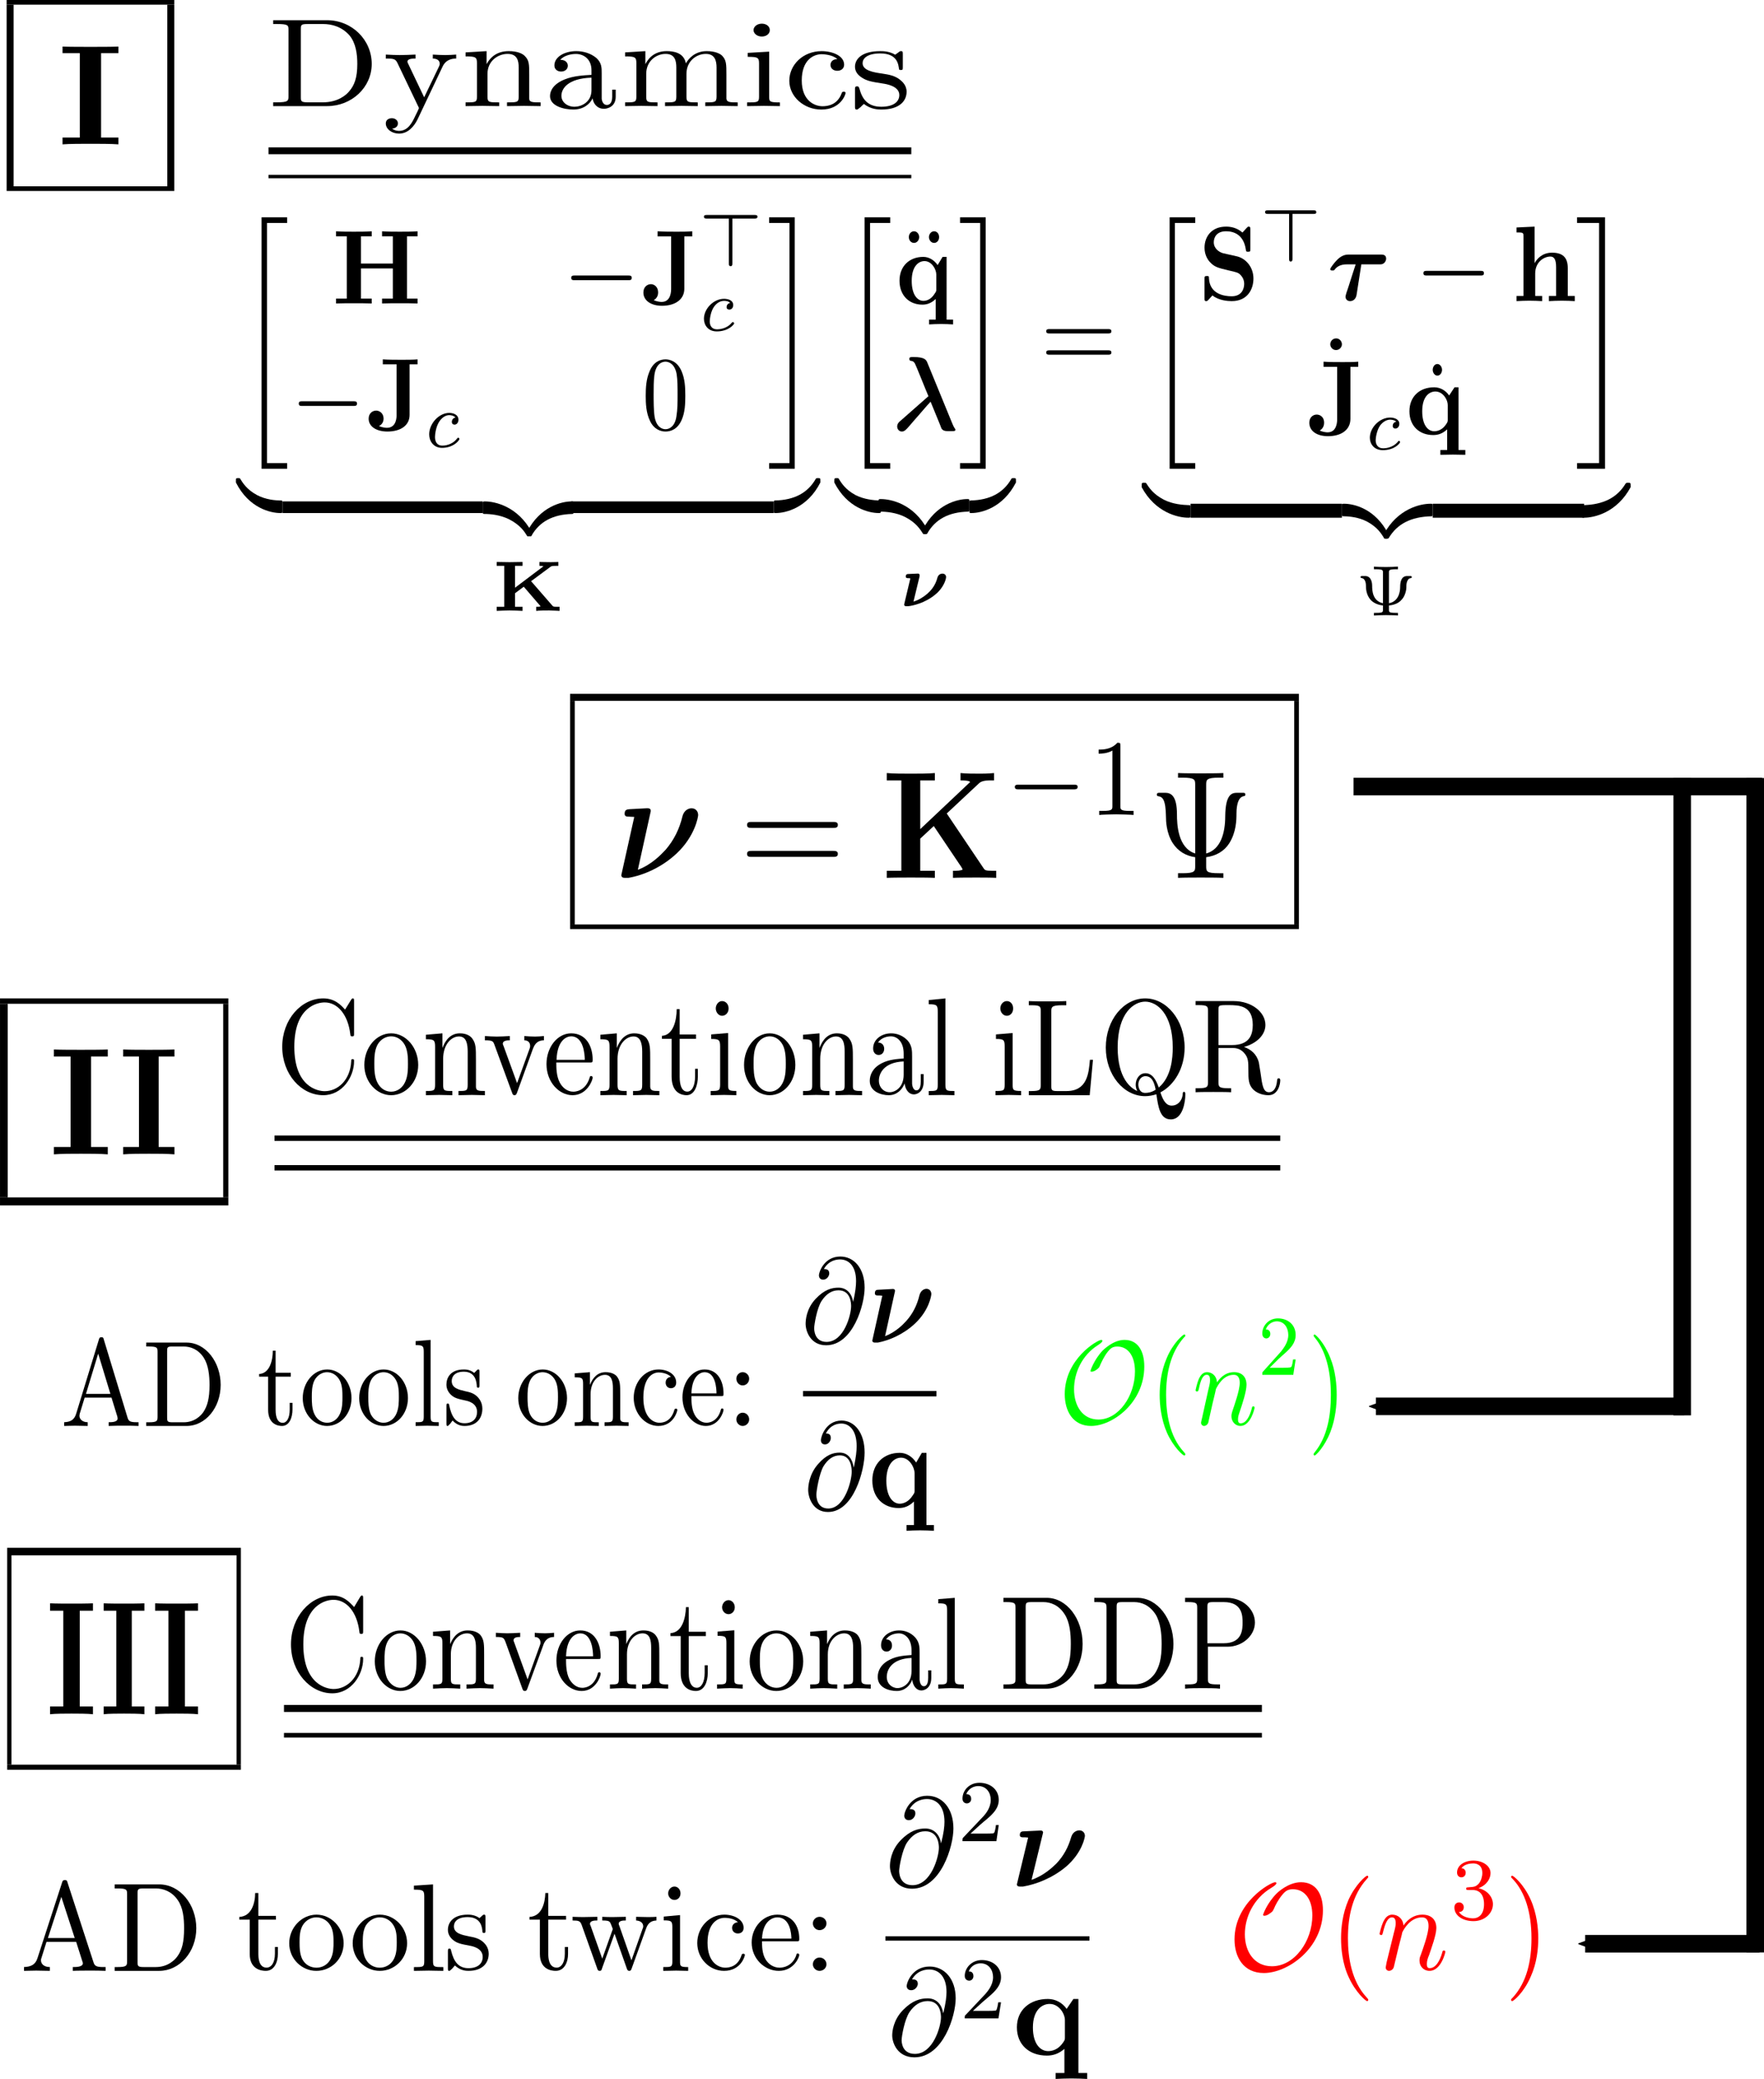 <?xml version="1.0" encoding="UTF-8" standalone="no"?>
<!-- Created with Inkscape (http://www.inkscape.org/) -->

<svg
   xmlns:dc="http://purl.org/dc/elements/1.1/"
   xmlns:cc="http://creativecommons.org/ns#"
   xmlns:rdf="http://www.w3.org/1999/02/22-rdf-syntax-ns#"
   xmlns:svg="http://www.w3.org/2000/svg"
   xmlns="http://www.w3.org/2000/svg"
   xmlns:sodipodi="http://sodipodi.sourceforge.net/DTD/sodipodi-0.dtd"
   xmlns:inkscape="http://www.inkscape.org/namespaces/inkscape"
   width="200.765mm"
   height="236.567mm"
   viewBox="0 0 200.765 236.567"
   version="1.1"
   id="svg1124"
   sodipodi:docname="ConventionalMethods.svg"
   inkscape:version="0.92.3 (2405546, 2018-03-11)">
  <defs
     id="defs1118">
    <marker
       inkscape:stockid="Arrow2Sstart"
       orient="auto"
       refY="0"
       refX="0"
       id="Arrow2Sstart"
       style="overflow:visible"
       inkscape:isstock="true">
      <path
         id="path2358"
         style="fill:#000000;fill-opacity:1;fill-rule:evenodd;stroke:#000000;stroke-width:0.625;stroke-linejoin:round;stroke-opacity:1"
         d="M 8.719,4.034 -2.207,0.016 8.719,-4.002 c -1.745,2.372 -1.735,5.617 -6e-7,8.035 z"
         transform="matrix(0.3,0,0,0.3,-0.69,0)"
         inkscape:connector-curvature="0" />
    </marker>
    <marker
       inkscape:stockid="Arrow2Lstart"
       orient="auto"
       refY="0"
       refX="0"
       id="Arrow2Lstart"
       style="overflow:visible"
       inkscape:isstock="true">
      <path
         id="path2346"
         style="fill:#000000;fill-opacity:1;fill-rule:evenodd;stroke:#000000;stroke-width:0.625;stroke-linejoin:round;stroke-opacity:1"
         d="M 8.719,4.034 -2.207,0.016 8.719,-4.002 c -1.745,2.372 -1.735,5.617 -6e-7,8.035 z"
         transform="matrix(1.1,0,0,1.1,1.1,0)"
         inkscape:connector-curvature="0" />
    </marker>
    <marker
       inkscape:stockid="TriangleOutS"
       orient="auto"
       refY="0"
       refX="0"
       id="TriangleOutS"
       style="overflow:visible"
       inkscape:isstock="true">
      <path
         id="path2476"
         d="M 5.77,0 -2.88,5 V -5 Z"
         style="fill:#000000;fill-opacity:1;fill-rule:evenodd;stroke:#000000;stroke-width:1pt;stroke-opacity:1"
         transform="scale(0.2)"
         inkscape:connector-curvature="0" />
    </marker>
    <marker
       inkscape:stockid="Arrow1Lstart"
       orient="auto"
       refY="0"
       refX="0"
       id="Arrow1Lstart"
       style="overflow:visible"
       inkscape:isstock="true">
      <path
         id="path2328"
         d="M 0,0 5,-5 -12.5,0 5,5 Z"
         style="fill:#000000;fill-opacity:1;fill-rule:evenodd;stroke:#000000;stroke-width:1pt;stroke-opacity:1"
         transform="matrix(0.8,0,0,0.8,10,0)"
         inkscape:connector-curvature="0" />
    </marker>
    <inkscape:path-effect
       effect="simplify"
       id="path-effect2326"
       is_visible="true"
       steps="1"
       threshold="0"
       smooth_angles="360"
       helper_size="0"
       simplify_individual_paths="false"
       simplify_just_coalesce="false"
       simplifyindividualpaths="false"
       simplifyJustCoalesce="false" />
    <inkscape:path-effect
       effect="simplify"
       id="path-effect2322"
       is_visible="true"
       steps="1"
       threshold="0"
       smooth_angles="360"
       helper_size="0"
       simplify_individual_paths="false"
       simplify_just_coalesce="false"
       simplifyindividualpaths="false"
       simplifyJustCoalesce="false" />
    <inkscape:path-effect
       effect="simplify"
       id="path-effect2318"
       is_visible="true"
       steps="1"
       threshold="0"
       smooth_angles="360"
       helper_size="0"
       simplify_individual_paths="false"
       simplify_just_coalesce="false"
       simplifyindividualpaths="false"
       simplifyJustCoalesce="false" />
    <inkscape:path-effect
       effect="simplify"
       id="path-effect2314"
       is_visible="true"
       steps="1"
       threshold="0"
       smooth_angles="360"
       helper_size="0"
       simplify_individual_paths="false"
       simplify_just_coalesce="false"
       simplifyindividualpaths="false"
       simplifyJustCoalesce="false" />
    <clipPath
       id="clip0">
      <rect
         id="rect1669"
         height="46"
         width="137"
         y="2"
         x="173" />
    </clipPath>
    <clipPath
       id="clip0-9">
      <rect
         id="rect1715"
         height="82"
         width="72"
         y="-1"
         x="-2" />
    </clipPath>
    <clipPath
       id="clip0-1">
      <rect
         id="rect1777"
         height="174"
         width="599"
         y="123"
         x="73" />
    </clipPath>
    <clipPath
       id="clip0-6">
      <rect
         id="rect1937"
         height="101"
         width="313"
         y="-37"
         x="547" />
    </clipPath>
    <clipPath
       id="clip0-5">
      <rect
         id="rect1983"
         height="198"
         width="521"
         y="255"
         x="-3" />
    </clipPath>
    <clipPath
       id="clip0-7">
      <rect
         id="rect2137"
         height="212"
         width="726"
         y="258"
         x="658" />
    </clipPath>
    <clipPath
       id="clip0-76">
      <rect
         id="rect2855"
         height="61"
         width="420"
         y="251"
         x="217" />
    </clipPath>
    <clipPath
       id="clip0-0">
      <rect
         id="rect2922"
         height="88"
         width="109"
         y="597"
         x="1528" />
    </clipPath>
    <clipPath
       id="clip0-3">
      <rect
         id="rect2959"
         height="137"
         width="668"
         y="438"
         x="693" />
    </clipPath>
    <marker
       inkscape:stockid="Arrow2Sstart"
       orient="auto"
       refY="0"
       refX="0"
       id="Arrow2Sstart-4"
       style="overflow:visible"
       inkscape:isstock="true">
      <path
         id="path2358-8"
         style="fill:#000000;fill-opacity:1;fill-rule:evenodd;stroke:#000000;stroke-width:0.625;stroke-linejoin:round;stroke-opacity:1"
         d="M 8.719,4.034 -2.207,0.016 8.719,-4.002 c -1.745,2.372 -1.735,5.617 -6e-7,8.035 z"
         transform="matrix(0.3,0,0,0.3,-0.69,0)"
         inkscape:connector-curvature="0" />
    </marker>
    <inkscape:path-effect
       effect="simplify"
       id="path-effect2318-1"
       is_visible="true"
       steps="1"
       threshold="0"
       smooth_angles="360"
       helper_size="0"
       simplify_individual_paths="false"
       simplify_just_coalesce="false"
       simplifyindividualpaths="false"
       simplifyJustCoalesce="false" />
    <marker
       inkscape:stockid="Arrow2Sstart"
       orient="auto"
       refY="0"
       refX="0"
       id="Arrow2Sstart-6"
       style="overflow:visible"
       inkscape:isstock="true">
      <path
         id="path2358-4"
         style="fill:#000000;fill-opacity:1;fill-rule:evenodd;stroke:#000000;stroke-width:0.625;stroke-linejoin:round;stroke-opacity:1"
         d="M 8.719,4.034 -2.207,0.016 8.719,-4.002 c -1.745,2.372 -1.735,5.617 -6e-7,8.035 z"
         transform="matrix(0.3,0,0,0.3,-0.69,0)"
         inkscape:connector-curvature="0" />
    </marker>
    <inkscape:path-effect
       effect="simplify"
       id="path-effect2318-4"
       is_visible="true"
       steps="1"
       threshold="0"
       smooth_angles="360"
       helper_size="0"
       simplify_individual_paths="false"
       simplify_just_coalesce="false"
       simplifyindividualpaths="false"
       simplifyJustCoalesce="false" />
    <inkscape:path-effect
       effect="simplify"
       id="path-effect2326-8"
       is_visible="true"
       steps="1"
       threshold="0"
       smooth_angles="360"
       helper_size="0"
       simplify_individual_paths="false"
       simplify_just_coalesce="false"
       simplifyindividualpaths="false"
       simplifyJustCoalesce="false" />
    <marker
       inkscape:stockid="Arrow2Sstart"
       orient="auto"
       refY="0"
       refX="0"
       id="Arrow2Sstart-9"
       style="overflow:visible"
       inkscape:isstock="true">
      <path
         id="path2358-42"
         style="fill:#000000;fill-opacity:1;fill-rule:evenodd;stroke:#000000;stroke-width:0.625;stroke-linejoin:round;stroke-opacity:1"
         d="M 8.719,4.034 -2.207,0.016 8.719,-4.002 c -1.745,2.372 -1.735,5.617 -6e-7,8.035 z"
         transform="matrix(0.3,0,0,0.3,-0.69,0)"
         inkscape:connector-curvature="0" />
    </marker>
    <inkscape:path-effect
       effect="simplify"
       id="path-effect2318-0"
       is_visible="true"
       steps="1"
       threshold="0"
       smooth_angles="360"
       helper_size="0"
       simplify_individual_paths="false"
       simplify_just_coalesce="false"
       simplifyindividualpaths="false"
       simplifyJustCoalesce="false" />
  </defs>
  <sodipodi:namedview
     id="base"
     pagecolor="#ffffff"
     bordercolor="#666666"
     borderopacity="1.0"
     inkscape:pageopacity="0.0"
     inkscape:pageshadow="2"
     inkscape:zoom="1"
     inkscape:cx="874.55908"
     inkscape:cy="461.6969"
     inkscape:document-units="mm"
     inkscape:current-layer="layer1"
     showgrid="true"
     showguides="false"
     inkscape:window-width="2560"
     inkscape:window-height="1361"
     inkscape:window-x="-9"
     inkscape:window-y="-9"
     inkscape:window-maximized="1">
    <inkscape:grid
       type="xygrid"
       id="grid2300"
       originx="0.492"
       originy="-66.645" />
  </sodipodi:namedview>
  <g
     inkscape:label="Layer 1"
     inkscape:groupmode="layer"
     id="layer1"
     transform="translate(0.492,6.212)">
    <g
       id="g1694"
       transform="matrix(0.534,0,0,0.391,-62.315,-4.693)"
       clip-path="url(#clip0)"
       style="stroke-width:0.579">
      <path
         id="path1674"
         d="m 174,2 v 1.103 h 0.752 c 2.445,0 2.508,0.368 2.508,1.691 V 24.132 c 0,1.323 -0.063,1.765 -2.508,1.765 H 174 V 27 h 11.472 C 190.737,27 195,21.559 195,14.721 195,7.735 190.8,2 185.472,2 Z m 7.46,23.897 c -1.505,0 -1.567,-0.294 -1.567,-1.471 V 4.574 c 0,-1.25 0.062,-1.471 1.567,-1.471 h 3.134 c 1.943,0 4.075,0.809 5.705,3.382 1.316,2.206 1.629,5.368 1.629,8.235 0,4.044 -0.627,6.25 -1.755,8.015 -0.627,1.029 -2.382,3.162 -5.579,3.162 h -3.134"
         inkscape:connector-curvature="0"
         style="fill-rule:evenodd;stroke-width:0.579" />
      <path
         id="path1676"
         d="m 210.111,15.472 c 0.799,-2.314 2.397,-2.314 2.889,-2.314 V 12 c -0.738,0.072 -1.598,0.145 -2.336,0.145 -0.553,0 -1.967,-0.072 -2.644,-0.145 v 1.157 c 0.984,0 1.476,0.651 1.476,1.519 0,0.362 -0.062,0.434 -0.185,0.868 l -3.135,8.896 -3.381,-9.692 c -0.123,-0.362 -0.184,-0.506 -0.184,-0.651 0,-0.94 1.106,-0.94 1.721,-0.94 V 12 c -0.799,0.072 -2.828,0.145 -3.381,0.145 -0.799,0 -2.029,-0.072 -2.951,-0.145 v 1.157 c 1.475,0 2.029,0 2.459,1.23 l 4.611,13.164 c -0.123,0.506 -0.554,1.663 -0.738,2.17 -0.676,1.953 -1.537,4.484 -3.504,4.484 -0.185,0 -0.861,0 -1.476,-0.651 0.984,-0.145 1.23,-0.94 1.23,-1.519 0,-0.94 -0.615,-1.519 -1.291,-1.519 -0.615,0 -1.291,0.434 -1.291,1.519 0,1.663 1.291,2.965 2.828,2.965 1.906,0 3.197,-2.098 3.934,-4.123 l 5.349,-15.406"
         inkscape:connector-curvature="0"
         style="fill-rule:evenodd;stroke-width:0.579" />
      <path
         id="path1678"
         d="m 217.432,14.564 v 9.673 c 0,1.673 -0.32,1.673 -2.432,1.673 V 27 c 1.088,0 2.688,-0.073 3.584,-0.073 0.832,0 2.496,0.073 3.584,0.073 v -1.091 c -2.176,0 -2.496,0 -2.496,-1.673 v -6.618 c 0,-3.782 2.24,-5.818 4.288,-5.818 2.048,0 2.368,1.964 2.368,4 v 8.436 c 0,1.673 -0.32,1.673 -2.496,1.673 V 27 c 1.152,0 2.752,-0.073 3.648,-0.073 0.832,0 2.432,0.073 3.52,0.073 v -1.091 c -1.664,0 -2.432,0 -2.432,-1.091 v -6.909 c 0,-3.127 0,-4.291 -1.024,-5.6 C 227.096,11.727 226.072,11 224.216,11 c -2.368,0 -3.84,1.527 -4.736,3.782 V 11 L 215,11.364 v 1.164 c 2.176,0 2.432,0.218 2.432,2.036"
         inkscape:connector-curvature="0"
         style="fill-rule:evenodd;stroke-width:0.579" />
      <path
         id="path1680"
         d="m 242.084,24.734 c 0.125,1.485 0.934,3.044 2.427,3.044 0.622,0 2.489,-0.52 2.489,-3.489 v -2.079 h -0.747 v 2.079 c 0,2.153 -0.809,2.376 -1.12,2.376 -0.995,0 -1.12,-1.708 -1.12,-1.856 v -7.424 c 0,-1.559 0,-2.97 -1.12,-4.38 C 241.649,11.594 240.093,11 238.6,11 c -2.551,0 -4.667,1.707 -4.667,4.157 0,1.113 0.623,1.782 1.431,1.782 0.872,0 1.432,-0.742 1.432,-1.708 0,-0.445 -0.187,-1.707 -1.618,-1.707 0.871,-1.336 2.364,-1.707 3.36,-1.707 1.555,0 3.298,1.411 3.298,4.751 v 1.336 c -1.556,0.148 -3.734,0.223 -5.725,1.336 -2.302,1.262 -3.111,3.192 -3.111,4.825 0,2.969 3.049,3.934 4.978,3.934 2.053,0 3.484,-1.485 4.106,-3.266 z m -0.248,-6.013 v 3.638 c 0,3.563 -2.24,4.825 -3.609,4.825 -1.556,0 -2.8,-1.336 -2.8,-3.192 0,-2.004 1.306,-5.048 6.409,-5.271"
         inkscape:connector-curvature="0"
         style="fill-rule:evenodd;stroke-width:0.579" />
      <path
         id="path1682"
         d="m 251.406,14.564 v 9.673 c 0,1.673 -0.37,1.673 -2.406,1.673 V 27 c 1.049,0 2.653,-0.073 3.455,-0.073 0.802,0 2.406,0.073 3.455,0.073 v -1.091 c -2.098,0 -2.406,0 -2.406,-1.673 v -6.618 c 0,-3.782 2.159,-5.818 4.134,-5.818 1.974,0 2.282,1.964 2.282,4 v 8.436 c 0,1.673 -0.308,1.673 -2.406,1.673 V 27 c 1.111,0 2.653,-0.073 3.517,-0.073 0.802,0 2.406,0.073 3.455,0.073 v -1.091 c -2.098,0 -2.406,0 -2.406,-1.673 v -6.618 c 0,-3.782 2.159,-5.818 4.133,-5.818 1.913,0 2.283,1.964 2.283,4 v 8.436 c 0,1.673 -0.37,1.673 -2.406,1.673 V 27 c 1.049,0 2.653,-0.073 3.455,-0.073 0.802,0 2.406,0.073 3.455,0.073 v -1.091 c -1.604,0 -2.344,0 -2.406,-1.091 v -6.909 c 0,-3.127 0,-4.291 -0.926,-5.6 C 269.237,11.727 268.188,11 266.398,11 c -2.529,0 -3.886,2.182 -4.442,3.564 -0.432,-3.2 -2.714,-3.564 -4.072,-3.564 -2.282,0 -3.701,1.527 -4.565,3.782 V 11 L 249,11.364 v 1.164 c 2.159,0 2.406,0.218 2.406,2.036"
         inkscape:connector-curvature="0"
         style="fill-rule:evenodd;stroke-width:0.579" />
      <path
         id="path1684"
         d="m 279.71,11.144 -4.579,0.36 v 1.153 c 2.159,0 2.42,0.216 2.42,1.946 v 9.658 c 0,1.658 -0.327,1.658 -2.551,1.658 V 27 c 1.047,0 2.813,-0.072 3.598,-0.072 1.178,0 2.29,0.072 3.402,0.072 v -1.081 c -2.159,0 -2.29,-0.216 -2.29,-1.586 z m 0.131,-6.27 C 279.841,3.721 279.056,3 278.14,3 c -1.047,0 -1.766,0.937 -1.766,1.874 0,0.937 0.719,1.874 1.766,1.874 0.916,0 1.701,-0.721 1.701,-1.874"
         inkscape:connector-curvature="0"
         style="fill-rule:evenodd;stroke-width:0.579" />
      <path
         id="path1686"
         d="m 286.653,19.537 c 0,-6.087 2.589,-7.646 4.231,-7.646 0.316,0 2.274,0.074 3.348,1.411 -1.264,0.074 -1.453,1.188 -1.453,1.707 0,0.965 0.568,1.708 1.453,1.708 0.821,0 1.452,-0.668 1.452,-1.782 0,-2.524 -2.4,-3.934 -4.8,-3.934 -3.979,0 -6.884,4.009 -6.884,8.611 0,4.677 3.158,8.389 6.821,8.389 4.168,0 5.179,-4.454 5.179,-4.825 0,-0.371 -0.316,-0.371 -0.379,-0.371 -0.316,0 -0.379,0.148 -0.442,0.371 -0.884,3.415 -2.905,3.86 -4.105,3.86 -1.642,0 -4.421,-1.559 -4.421,-7.498"
         inkscape:connector-curvature="0"
         style="fill-rule:evenodd;stroke-width:0.579" />
      <path
         id="path1688"
         d="m 303.939,20.428 c 0.742,0.148 3.509,0.742 3.509,3.341 0,1.93 -1.215,3.415 -3.847,3.415 -2.834,0 -4.049,-2.153 -4.656,-5.271 -0.135,-0.446 -0.135,-0.668 -0.473,-0.668 -0.472,0 -0.472,0.297 -0.472,0.965 v 4.9 c 0,0.594 0,0.891 0.405,0.891 0.135,0 0.202,-0.074 0.81,-0.742 0.067,-0.074 0.067,-0.148 0.675,-0.891 1.484,1.559 3.036,1.633 3.711,1.633 3.914,0 5.399,-2.524 5.399,-5.197 0,-1.93 -1.012,-3.044 -1.417,-3.489 -1.08,-1.188 -2.362,-1.485 -3.779,-1.782 -1.89,-0.371 -4.184,-0.891 -4.184,-3.044 0,-1.262 0.877,-2.821 3.779,-2.821 3.711,0 3.846,3.341 3.981,4.528 0,0.297 0.27,0.297 0.405,0.297 0.405,0 0.405,-0.148 0.405,-0.891 v -3.712 c 0,-0.668 0,-0.891 -0.405,-0.891 -0.135,0 -0.202,0 -0.607,0.445 -0.135,0.148 -0.472,0.445 -0.607,0.594 C 305.288,11 303.939,11 303.399,11 299.282,11 298,13.45 298,15.528 c 0,1.336 0.54,2.376 1.485,3.192 1.079,0.965 2.024,1.188 4.454,1.707"
         inkscape:connector-curvature="0"
         style="fill-rule:evenodd;stroke-width:0.579" />
      <rect
         id="rect1690"
         height="2"
         width="137"
         y="39"
         x="173"
         style="stroke-width:0.579" />
      <rect
         id="rect1692"
         height="1"
         width="137"
         y="47"
         x="173"
         style="stroke-width:0.579" />
    </g>
    <g
       id="g1730"
       transform="matrix(0.265,0,0,0.265,0.794,-5.948)"
       clip-path="url(#clip0-9)">
      <rect
         id="rect1720"
         height="2"
         width="72"
         y="-1"
         x="-2" />
      <rect
         id="rect1722"
         height="78"
         width="3"
         y="1"
         x="-2" />
      <path
         id="path1724"
         d="M 38.565,21.825 H 46 V 19 c -2.609,0.123 -9,0.123 -12,0.123 -3,0 -9.391,0 -12,-0.123 v 2.825 h 7.435 v 36.228 H 22 V 61 c 2.609,-0.246 9,-0.246 12,-0.246 3,0 9.391,0 12,0.246 v -2.947 h -7.435 v -36.228"
         inkscape:connector-curvature="0"
         style="fill-rule:evenodd" />
      <rect
         id="rect1726"
         height="78"
         width="3"
         y="1"
         x="67" />
      <rect
         id="rect1728"
         height="2"
         width="72"
         y="79"
         x="-2" />
    </g>
    <g
       id="g1878"
       transform="matrix(0.265,0,0,0.265,7.014,-14.874)"
       clip-path="url(#clip0-1)">
      <path
         id="path1782"
         d="m 84,234 h 11 v -2.438 H 86.351 V 128.438 H 95 V 126 H 84 v 108"
         inkscape:connector-curvature="0"
         style="fill-rule:evenodd" />
      <path
         id="path1784"
         d="M 146.465,134.175 H 151 V 132 c -1.54,0.181 -5.733,0.181 -7.616,0.181 -1.797,0 -5.99,0 -7.616,-0.181 v 2.175 h 4.621 v 11.693 h -13.692 v -11.693 h 4.621 V 132 c -1.626,0.181 -5.819,0.181 -7.702,0.181 -1.797,0 -5.99,0 -7.616,-0.181 v 2.175 h 4.621 v 26.74 H 116 V 163 c 1.626,-0.091 5.819,-0.091 7.616,-0.091 1.883,0 6.076,0 7.702,0.091 v -2.085 h -4.621 v -12.962 h 13.692 v 12.962 h -4.621 V 163 c 1.626,-0.091 5.819,-0.091 7.616,-0.091 1.883,0 6.076,0 7.616,0.091 v -2.085 h -4.535 v -26.74"
         inkscape:connector-curvature="0"
         style="fill-rule:evenodd" />
      <path
         id="path1786"
         d="m 241.546,153 c 0.684,0 1.454,0 1.454,-1 0,-1 -0.77,-1 -1.454,-1 h -23.092 c -0.684,0 -1.454,0 -1.454,1 0,1 0.77,1 1.454,1 h 23.092"
         inkscape:connector-curvature="0"
         style="fill-rule:evenodd" />
      <path
         id="path1788"
         d="M 265.583,134.207 H 269 V 132 c -1.5,0.184 -5,0.184 -6.667,0.184 -2.166,0 -6.25,0 -8.25,-0.184 v 2.207 h 5.834 v 22.437 c 0,0.919 0,5.701 -4.084,5.701 -0.75,0 -2.083,-0.184 -3.333,-0.736 v -0.092 c 0,0 1.833,-0.827 1.833,-3.218 0,-2.483 -1.75,-3.586 -3.083,-3.586 -1.583,0 -3.25,1.195 -3.25,3.586 0,3.494 3.333,5.701 8,5.701 5.583,0 9.583,-2.667 9.583,-7.356 v -22.437"
         inkscape:connector-curvature="0"
         style="fill-rule:evenodd" />
      <path
         id="path1790"
         d="m 286.213,126.545 h 9.539 c 0.446,0 1.248,0 1.248,-0.818 C 297,125 296.198,125 295.752,125 h -20.504 c -0.446,0 -1.248,0 -1.248,0.727 0,0.818 0.713,0.818 1.248,0.818 h 9.45 v 19.182 c 0,0.546 0,1.273 0.802,1.273 0.713,0 0.713,-0.818 0.713,-1.273 v -19.182"
         inkscape:connector-curvature="0"
         style="fill-rule:evenodd" />
      <path
         id="path1792"
         d="m 285.278,162.783 c -1.119,0.179 -1.55,1.071 -1.55,1.784 0,0.802 0.603,1.07 1.206,1.07 0.602,0 1.636,-0.446 1.636,-1.962 0,-2.14 -2.325,-2.675 -3.961,-2.675 -4.477,0 -8.609,4.28 -8.609,8.561 0,2.675 1.722,5.439 5.51,5.439 5.079,0 7.49,-3.032 7.49,-3.478 0,-0.178 -0.344,-0.535 -0.517,-0.535 -0.172,0 -0.258,0 -0.516,0.268 -2.325,2.853 -5.854,2.853 -6.371,2.853 -2.152,0 -3.099,-1.516 -3.099,-3.388 0,-0.892 0.344,-4.37 1.98,-6.51 1.119,-1.516 2.669,-2.318 4.132,-2.318 0.431,0 1.894,0 2.669,0.891"
         inkscape:connector-curvature="0"
         style="fill-rule:evenodd" />
      <path
         id="path1794"
         d="m 123.525,207 c 0.737,0 1.475,0 1.475,-1 0,-1 -0.738,-1 -1.475,-1 h -22.132 c -0.655,0 -1.393,0 -1.393,1 0,1 0.738,1 1.393,1 h 22.132"
         inkscape:connector-curvature="0"
         style="fill-rule:evenodd" />
      <path
         id="path1796"
         d="M 147.583,189.138 H 151 V 187 c -1.5,0.178 -5,0.178 -6.667,0.178 -2.166,0 -6.25,0 -8.25,-0.178 v 2.138 H 142 v 21.736 c 0,0.89 0,5.523 -4.167,5.523 -0.666,0 -2.083,-0.179 -3.333,-0.713 v -0.089 c 0,0 1.917,-0.802 1.917,-3.118 0,-2.405 -1.834,-3.474 -3.167,-3.474 -1.583,0 -3.25,1.158 -3.25,3.474 0,3.385 3.333,5.523 8.083,5.523 5.584,0 9.5,-2.583 9.5,-7.126 v -21.736"
         inkscape:connector-curvature="0"
         style="fill-rule:evenodd" />
      <path
         id="path1798"
         d="m 167.278,211.994 c -1.119,0.19 -1.55,1.139 -1.55,1.803 0,0.95 0.603,1.235 1.206,1.235 0.602,0 1.636,-0.57 1.636,-2.089 0,-2.278 -2.325,-2.943 -3.961,-2.943 -4.477,0 -8.609,4.652 -8.609,9.209 0,2.848 1.808,5.791 5.51,5.791 5.079,0 7.49,-3.323 7.49,-3.797 0,-0.19 -0.258,-0.57 -0.517,-0.57 -0.172,0 -0.258,0.095 -0.516,0.38 -2.325,3.038 -5.854,3.038 -6.371,3.038 -2.152,0 -3.099,-1.614 -3.099,-3.703 0,-0.949 0.344,-4.557 1.98,-6.835 1.119,-1.614 2.669,-2.564 4.132,-2.564 0.431,0 1.894,0.095 2.669,1.045"
         inkscape:connector-curvature="0"
         style="fill-rule:evenodd" />
      <path
         id="path1800"
         d="m 266,202.636 c 0,-3.616 -0.162,-7.231 -1.619,-10.575 C 262.519,187.723 259.2,187 257.5,187 c -2.429,0 -5.343,1.175 -6.962,5.423 -1.295,3.073 -1.538,6.597 -1.538,10.213 0,3.344 0.162,7.411 1.862,10.845 1.7,3.615 4.614,4.519 6.638,4.519 2.186,0 5.262,-0.904 7.043,-5.242 1.295,-3.073 1.457,-6.598 1.457,-10.122 z m -8.5,14.37 c -1.619,0 -3.967,-1.085 -4.695,-5.423 -0.405,-2.711 -0.405,-6.869 -0.405,-9.49 0,-2.892 0,-5.874 0.324,-8.315 0.728,-5.332 3.724,-5.784 4.776,-5.784 1.295,0 3.967,0.814 4.776,5.333 0.405,2.44 0.405,5.874 0.405,8.766 0,3.344 0,6.417 -0.486,9.309 -0.566,4.248 -2.914,5.604 -4.695,5.604"
         inkscape:connector-curvature="0"
         style="fill-rule:evenodd" />
      <path
         id="path1802"
         d="M 310.733,231.562 H 302 V 234 h 11 V 126 h -11 v 2.438 h 8.733 v 103.124"
         inkscape:connector-curvature="0"
         style="fill-rule:evenodd" />
      <path
         id="path1804"
         d="m 93,248.868 c 0,-0.988 0,-1.257 -0.581,-1.257 -2.49,0 -6.639,-0.36 -10.373,-2.336 -4.481,-2.425 -6.141,-5.299 -7.22,-7.006 C 74.743,238 74.494,238 73.996,238 73,238 73,238.09 73,239.168 v 0.718 C 78.56,250.934 87.938,253 92.087,253 93,253 93,252.91 93,251.743 v -2.875"
         inkscape:connector-curvature="0"
         style="fill-rule:evenodd" />
      <rect
         id="rect1806"
         height="5"
         width="86"
         y="248"
         x="93" />
      <path
         id="path1808"
         d="M 200,261.114 C 194.075,250.156 184.315,248 179.871,248 179,248 179,248.09 179,249.257 v 2.875 c 0,0.988 0,1.257 0.61,1.257 2.614,0 6.884,0.36 10.805,2.336 4.705,2.425 6.535,5.299 7.581,7.006 C 198.17,263 198.432,263 198.954,263 200,263 200,262.91 200,261.832 v -0.718"
         inkscape:connector-curvature="0"
         style="fill-rule:evenodd" />
      <path
         id="path1810"
         d="m 218,249.257 c 0,-1.167 0,-1.257 -0.83,-1.257 -4.232,0 -13.527,2.156 -19.17,13.114 v 0.718 c 0,1.078 0,1.168 0.996,1.168 0.747,0 0.83,-0.09 0.996,-0.359 3.402,-5.928 9.128,-9.072 17.51,-9.252 0.498,0 0.498,-0.359 0.498,-1.257 v -2.875"
         inkscape:connector-curvature="0"
         style="fill-rule:evenodd" />
      <rect
         id="rect1812"
         height="5"
         width="87"
         y="248"
         x="217" />
      <path
         id="path1814"
         d="m 324,239.168 c 0,-1.078 0,-1.168 -0.996,-1.168 -0.747,0 -0.83,0.09 -0.996,0.359 -3.402,5.928 -9.128,9.072 -17.51,9.252 -0.498,0 -0.498,0.359 -0.498,1.257 v 2.875 c 0,1.167 0,1.257 0.83,1.257 4.232,0 13.61,-2.156 19.17,-13.114 v -0.718"
         inkscape:connector-curvature="0"
         style="fill-rule:evenodd" />
      <path
         id="path1816"
         d="m 199.767,282.259 8.301,-6.15 c 0.349,-0.264 0.524,-0.44 2.621,-0.44 h 0.787 V 274 c 0,0 -1.923,0.088 -3.233,0.088 -1.748,0 -4.719,-0.088 -4.893,-0.088 v 1.669 c 0.524,0 0.961,0 1.747,0.176 l -12.233,9.226 v -9.402 h 3.233 V 274 c -0.699,0 -5.068,0.088 -5.592,0.088 -0.612,0 -4.893,-0.088 -5.505,-0.088 v 1.669 h 3.233 v 17.574 H 185 V 295 c 0.699,-0.088 5.068,-0.176 5.505,-0.176 0.699,0 4.893,0.088 5.592,0.176 v -1.757 h -3.233 v -5.799 l 3.757,-2.812 7.253,8.435 c -0.612,0.176 -0.699,0.176 -1.923,0.176 V 295 c 1.573,-0.176 3.932,-0.176 5.593,-0.176 1.31,0 4.369,0.176 4.456,0.176 v -1.757 h -1.223 c -1.398,0 -1.486,-0.088 -1.835,-0.44 l -9.175,-10.544"
         inkscape:connector-curvature="0"
         style="fill-rule:evenodd" />
      <path
         id="path1818"
         d="m 343,234 h 11 v -2.438 h -8.649 V 128.438 H 354 V 126 h -11 v 108"
         inkscape:connector-curvature="0"
         style="fill-rule:evenodd" />
      <path
         id="path1820"
         d="m 366.452,134.5 c 0,-1.2 -0.89,-2.5 -2.226,-2.5 -1.247,0 -2.226,1.1 -2.226,2.5 0,1.4 0.979,2.5 2.226,2.5 1.336,0 2.226,-1.3 2.226,-2.5 z m 8.548,0 c 0,-1.4 -0.89,-2.5 -2.137,-2.5 -1.336,0 -2.226,1.3 -2.226,2.5 0,1.2 0.89,2.5 2.226,2.5 1.247,0 2.137,-1.1 2.137,-2.5"
         inkscape:connector-curvature="0"
         style="fill-rule:evenodd" />
      <path
         id="path1822"
         d="m 373.797,156.822 c 0,0.814 0,0.994 -0.655,1.898 -1.637,2.71 -3.683,3.162 -4.911,3.162 -2.537,0 -4.993,-2.62 -4.993,-8.583 0,-6.414 3.029,-8.492 5.484,-8.492 3.111,0 5.075,3.523 5.075,5.782 z m 0.573,-10.299 C 372.897,144.355 370.605,143 368.231,143 362.256,143 358,146.975 358,153.209 c 0,6.414 4.174,10.299 9.822,10.299 1.964,0 3.847,-0.633 5.73,-2.439 v 8.853 h -2.865 V 172 c 1.146,-0.09 3.601,-0.181 5.156,-0.181 1.637,0 4.011,0.091 5.157,0.181 v -2.078 h -2.783 V 143 h -1.719 l -2.128,3.523"
         inkscape:connector-curvature="0"
         style="fill-rule:evenodd" />
      <path
         id="path1824"
         d="M 370.003,188.545 C 369.5,187.273 368.997,186 363.879,186 c -1.007,0 -1.678,0 -1.678,0.818 0,0.727 0.588,0.818 0.588,0.818 0.671,0.091 1.174,0.091 1.845,1.182 0.504,0.909 4.782,11.727 5.789,14 l -12.081,10.637 c -0.503,0.363 -1.342,1.181 -1.342,2.363 0,1.273 0.923,2.182 2.013,2.182 1.175,0 2.014,-1 3.188,-2.364 0.084,-0.091 2.098,-2.454 2.265,-2.636 1.594,-1.727 5.286,-6.182 6.88,-7.818 l 4.026,9.818 c 0.084,0.364 0.504,1.182 0.588,1.545 0.419,0.819 1.174,1.273 2.684,1.273 h 2.098 c 0.755,0 1.258,0 1.258,-0.636 0,-0.182 -0.168,-0.364 -0.252,-0.546 -0.335,-0.363 -0.671,-1.181 -1.006,-1.909 l -10.739,-26.182"
         inkscape:connector-curvature="0"
         style="fill-rule:evenodd" />
      <path
         id="path1826"
         d="M 392.649,231.562 H 384 V 234 h 11 V 126 h -11 v 2.438 h 8.649 v 103.124"
         inkscape:connector-curvature="0"
         style="fill-rule:evenodd" />
      <path
         id="path1828"
         d="m 350,248.868 c 0,-1.078 0,-1.257 -0.579,-1.257 -2.562,-0.09 -6.611,-0.449 -10.33,-2.336 -4.463,-2.425 -6.116,-5.299 -7.19,-7.006 C 331.818,238 331.57,238 330.992,238 330.083,238 330,238.09 330,239.168 v 0.718 C 335.62,250.844 344.876,253 349.091,253 350,253 350,252.91 350,251.743 v -2.875"
         inkscape:connector-curvature="0"
         style="fill-rule:evenodd" />
      <path
         id="path1830"
         d="M 370,260.114 C 364.099,249.066 354.38,247 349.955,247 349,247 349,247 349,248.257 v 2.875 c 0,0.988 0,1.257 0.607,1.257 2.691,0 6.943,0.36 10.848,2.336 4.686,2.425 6.421,5.299 7.549,7.006 0.087,0.269 0.347,0.269 0.955,0.269 0.954,0 1.041,-0.09 1.041,-1.168 v -0.718"
         inkscape:connector-curvature="0"
         style="fill-rule:evenodd" />
      <path
         id="path1832"
         d="M 388,248.257 C 388,247 388,247 387.087,247 382.938,247 373.56,249.156 368,260.114 v 0.718 c 0,1.078 0,1.168 0.996,1.168 0.747,0 0.747,-0.09 0.996,-0.359 3.402,-5.928 9.128,-9.072 17.51,-9.252 0.498,0 0.498,-0.359 0.498,-1.257 v -2.875"
         inkscape:connector-curvature="0"
         style="fill-rule:evenodd" />
      <path
         id="path1834"
         d="m 408,239.168 c 0,-1.078 0,-1.168 -0.996,-1.168 -0.747,0 -0.83,0.09 -0.996,0.359 -3.402,5.928 -9.128,9.072 -17.51,9.252 -0.498,0 -0.498,0.269 -0.498,1.257 v 2.875 c 0,1.167 0,1.257 0.83,1.257 4.232,0 13.527,-2.156 19.17,-13.114 v -0.718"
         inkscape:connector-curvature="0"
         style="fill-rule:evenodd" />
      <path
         id="path1836"
         d="m 366.623,280.159 c 0,-0.178 0,-0.356 0,-0.535 0,0 0,-0.624 -0.68,-0.624 -0.169,0 -0.169,0 -0.254,0 l -3.991,0.178 c -0.34,0 -1.019,0.09 -1.019,1.07 0,0.714 0.679,0.714 1.019,0.714 0.51,0 0.934,0 0.934,0.178 0,0 0,0.268 -0.085,0.357 l -2.462,10.344 c 0,0.178 -0.085,0.356 -0.085,0.535 0,0 0,0.624 0.849,0.624 h 0.849 c 1.953,-0.178 7.217,-1.338 11.547,-4.904 3.991,-3.211 4.755,-6.956 4.755,-7.58 0,-1.07 -0.849,-1.516 -1.528,-1.516 -0.595,0 -1.783,0.268 -2.208,1.783 -0.849,3.3 -2.887,6.332 -7.047,8.828 -1.189,0.714 -2.208,1.071 -2.717,1.249 l -0.509,0.178 2.632,-10.879"
         inkscape:connector-curvature="0"
         style="fill-rule:evenodd" />
      <path
         id="path1838"
         d="m 447.566,175.88 c 0.591,0 1.434,0 1.434,-0.94 0,-0.94 -0.843,-0.94 -1.434,-0.94 h -25.132 c -0.591,0 -1.434,0 -1.434,0.94 0,0.94 0.843,0.94 1.434,0.94 z m 0,9.12 c 0.591,0 1.434,0 1.434,-0.94 0,-0.94 -0.843,-0.94 -1.434,-0.94 h -25.132 c -0.591,0 -1.434,0 -1.434,0.94 0,0.94 0.843,0.94 1.434,0.94 h 25.132"
         inkscape:connector-curvature="0"
         style="fill-rule:evenodd" />
      <path
         id="path1840"
         d="m 474,234 h 11 v -2.438 h -8.733 V 128.438 H 485 V 126 h -11 v 108"
         inkscape:connector-curvature="0"
         style="fill-rule:evenodd" />
      <path
         id="path1842"
         d="m 502.972,142.782 -6.035,-1.36 c -1.654,-0.453 -3.968,-1.994 -3.968,-4.714 0,-1.994 1.157,-4.714 5.291,-4.714 3.307,0 7.441,1.451 8.433,7.615 0.165,1.088 0.165,1.179 0.992,1.179 0.992,0 0.992,-0.182 0.992,-1.27 v -8.249 c 0,-0.816 0,-1.269 -0.744,-1.269 -0.331,0 -0.331,0.091 -0.827,0.544 l -1.819,1.994 C 502.89,130.453 500.244,130 498.26,130 c -6.284,0 -9.26,4.351 -9.26,9.065 0,2.992 1.323,5.077 2.232,6.074 1.985,2.175 3.39,2.538 7.937,3.626 3.638,0.816 4.3,0.997 5.209,1.904 0.579,0.634 1.653,1.813 1.653,3.898 0,2.175 -1.074,5.348 -5.374,5.348 -3.141,0 -9.425,-0.907 -9.755,-7.705 0,-0.816 0,-0.998 -0.91,-0.998 -0.992,0 -0.992,0.272 -0.992,1.27 v 8.249 c 0,0.906 0,1.269 0.744,1.269 0.331,0 0.413,-0.091 0.744,-0.363 l 1.902,-2.085 c 2.728,2.176 6.614,2.448 8.267,2.448 6.78,0 9.343,-5.076 9.343,-9.7 0,-4.986 -3.307,-8.612 -7.028,-9.518"
         inkscape:connector-curvature="0"
         style="fill-rule:evenodd" />
      <path
         id="path1844"
         d="m 526.767,124.545 h 9.039 c 0.512,0 1.194,0 1.194,-0.727 C 537,123 536.318,123 535.806,123 h -19.612 c -0.427,0 -1.194,0 -1.194,0.727 0,0.818 0.682,0.818 1.194,0.818 h 9.124 v 19.182 c 0,0.546 0,1.273 0.682,1.273 0.767,0 0.767,-0.727 0.767,-1.273 v -19.182"
         inkscape:connector-curvature="0"
         style="fill-rule:evenodd" />
      <path
         id="path1846"
         d="m 556.343,146.211 h 7.72 c 0.839,0 1.427,0 2.098,-0.615 C 567,144.807 567,143.842 567,143.754 567,142 565.49,142 564.734,142 h -13.762 c -0.839,0 -2.685,0 -4.867,2.105 -1.427,1.404 -3.105,3.684 -3.105,4.123 0,0.614 0.503,0.614 1.007,0.614 0.587,0 0.671,-0.088 1.007,-0.526 1.594,-2.105 4.364,-2.105 5.119,-2.105 h 3.776 l -1.51,4.649 c -0.336,1.052 -1.259,3.859 -1.595,5 -0.503,1.403 -1.259,3.684 -1.259,4.21 0,1.228 0.924,1.93 1.931,1.93 0.335,0 2.433,0 2.853,-2.895 l 2.014,-12.894"
         inkscape:connector-curvature="0"
         style="fill-rule:evenodd" />
      <path
         id="path1848"
         d="m 607.546,151 c 0.684,0 1.454,0 1.454,-1 0,-1 -0.77,-1 -1.454,-1 h -23.092 c -0.684,0 -1.454,0 -1.454,1 0,1 0.77,1 1.454,1 h 23.092"
         inkscape:connector-curvature="0"
         style="fill-rule:evenodd" />
      <path
         id="path1850"
         d="M 625.993,159.78 H 623 V 162 c 1.232,-0.092 3.873,-0.185 5.458,-0.185 1.76,0 4.313,0.093 5.546,0.185 v -2.22 h -2.993 v -9.618 c 0,-4.994 3.785,-7.307 6.514,-7.307 1.496,0 2.464,1.018 2.464,4.532 v 12.393 h -3.081 V 162 c 1.233,-0.092 3.874,-0.185 5.546,-0.185 1.761,0 4.314,0.093 5.546,0.185 v -2.22 h -2.993 v -11.93 c 0,-4.81 -2.377,-6.659 -6.778,-6.659 -4.225,0 -6.514,2.682 -7.483,4.532 V 130 L 623,130.37 v 2.127 c 2.729,0 2.993,0 2.993,1.757 v 25.526"
         inkscape:connector-curvature="0"
         style="fill-rule:evenodd" />
      <path
         id="path1852"
         d="m 548,180.547 c 0,-1.321 -1.038,-2.547 -2.453,-2.547 -1.604,0 -2.547,1.321 -2.547,2.547 0,1.227 1.038,2.453 2.453,2.453 1.604,0 2.547,-1.321 2.547,-2.453"
         inkscape:connector-curvature="0"
         style="fill-rule:evenodd" />
      <path
         id="path1854"
         d="M 551.653,190.207 H 555 V 188 c -1.422,0.184 -4.936,0.184 -6.61,0.184 -2.175,0 -6.274,0 -8.282,-0.184 v 2.207 h 5.856 v 22.437 c 0,0.827 0,5.701 -4.099,5.701 -0.753,0 -2.092,-0.184 -3.347,-0.736 v -0.092 c 0,0 1.841,-0.827 1.841,-3.31 0,-2.483 -1.757,-3.494 -3.18,-3.494 -1.506,0 -3.179,1.103 -3.179,3.494 0,3.586 3.263,5.793 8.032,5.793 5.605,0 9.621,-2.667 9.621,-7.448 v -22.345"
         inkscape:connector-curvature="0"
         style="fill-rule:evenodd" />
      <path
         id="path1856"
         d="m 571.364,213.783 c -1.119,0.179 -1.549,1.071 -1.549,1.784 0,0.802 0.602,1.159 1.119,1.159 0.688,0 1.722,-0.535 1.722,-2.051 0,-2.051 -2.325,-2.675 -3.961,-2.675 -4.476,0 -8.695,4.28 -8.695,8.65 0,2.675 1.808,5.35 5.596,5.35 5.079,0 7.404,-3.032 7.404,-3.478 0,-0.178 -0.258,-0.535 -0.517,-0.535 -0.172,0 -0.172,0.089 -0.43,0.357 -2.325,2.853 -5.854,2.853 -6.371,2.853 -2.152,0 -3.185,-1.515 -3.185,-3.477 0,-0.892 0.43,-4.281 1.98,-6.421 1.205,-1.516 2.755,-2.407 4.218,-2.407 0.431,0 1.894,0.089 2.669,0.891"
         inkscape:connector-curvature="0"
         style="fill-rule:evenodd" />
      <path
         id="path1858"
         d="m 591,191.5 c 0,-1.25 -0.889,-2.5 -2,-2.5 -1.259,0 -2,1.346 -2,2.5 0,1.25 0.889,2.5 2,2.5 1.259,0 2,-1.346 2,-2.5"
         inkscape:connector-curvature="0"
         style="fill-rule:evenodd" />
      <path
         id="path1860"
         d="m 593.457,212.822 c 0,0.814 0,0.994 -0.6,1.898 -1.714,2.71 -3.943,3.162 -5.228,3.162 -2.658,0 -5.143,-2.62 -5.143,-8.583 0,-6.414 3.085,-8.492 5.657,-8.492 3.257,0 5.314,3.523 5.314,5.782 z m 0.6,-10.299 C 592.6,200.355 590.2,199 587.629,199 581.371,199 577,202.975 577,209.299 c 0,6.324 4.286,10.209 10.2,10.209 2.143,0 4.029,-0.633 6,-2.439 v 8.853 h -2.914 V 228 c 1.2,0 3.771,-0.09 5.4,-0.09 1.628,0 4.114,0.09 5.314,0.09 v -2.078 h -2.914 V 199 h -1.715 l -2.314,3.523"
         inkscape:connector-curvature="0"
         style="fill-rule:evenodd" />
      <path
         id="path1862"
         d="M 658.455,231.562 H 649 V 234 h 12 V 126 h -12 v 2.438 h 9.455 v 103.124"
         inkscape:connector-curvature="0"
         style="fill-rule:evenodd" />
      <path
         id="path1864"
         d="m 483,250.868 c 0,-1.078 0,-1.257 -0.607,-1.257 -2.691,-0.09 -6.943,-0.36 -10.848,-2.336 -4.686,-2.425 -6.421,-5.299 -7.549,-7.006 C 463.909,240 463.649,240 463.041,240 462.087,240 462,240.09 462,241.168 v 0.718 C 467.901,252.844 477.62,255 482.045,255 483,255 483,254.91 483,253.743 v -2.875"
         inkscape:connector-curvature="0"
         style="fill-rule:evenodd" />
      <rect
         id="rect1866"
         height="6"
         width="65"
         y="249"
         x="483" />
      <path
         id="path1868"
         d="M 568,262.114 C 562.38,251.066 553.124,249 548.909,249 548,249 548,249 548,250.257 v 2.875 c 0,0.988 0,1.257 0.578,1.257 2.563,0 6.612,0.36 10.331,2.336 4.463,2.425 6.116,5.299 7.19,7.006 0.083,0.269 0.331,0.269 0.909,0.269 0.909,0 0.992,-0.09 0.992,-1.168 v -0.718"
         inkscape:connector-curvature="0"
         style="fill-rule:evenodd" />
      <path
         id="path1870"
         d="M 587,250.257 C 587,249 587,249 586.045,249 581.62,249 571.901,251.156 566,262.114 v 0.718 c 0,1.078 0.087,1.168 1.041,1.168 0.868,0 0.868,-0.09 1.128,-0.359 3.558,-5.928 9.459,-9.072 18.31,-9.252 0.521,0 0.521,-0.359 0.521,-1.257 v -2.875"
         inkscape:connector-curvature="0"
         style="fill-rule:evenodd" />
      <rect
         id="rect1872"
         height="6"
         width="65"
         y="249"
         x="587" />
      <path
         id="path1874"
         d="m 672,241.168 c 0,-1.078 -0.087,-1.168 -1.041,-1.168 -0.868,0 -0.868,0.09 -1.128,0.359 -3.558,5.928 -9.459,9.072 -18.31,9.252 -0.521,0 -0.521,0.269 -0.521,1.257 v 2.875 c 0,1.167 0,1.257 0.955,1.257 4.425,0 14.144,-2.156 20.045,-13.114 v -0.718"
         inkscape:connector-curvature="0"
         style="fill-rule:evenodd" />
      <path
         id="path1876"
         d="m 568.203,278.548 c 0,-0.966 0,-1.406 2.836,-1.406 h 1.031 V 276 c -0.601,0.088 -4.039,0.176 -5.156,0.176 -1.719,0 -4.898,-0.088 -5.156,-0.176 v 1.142 h 1.031 c 2.836,0 2.836,0.44 2.836,1.406 v 13.18 c -4.469,-0.966 -4.641,-5.448 -4.641,-7.556 0,-0.352 0,-4.13 -3.007,-4.13 h -1.118 c -0.429,0 -0.859,0 -0.859,0.439 0,0.352 0.344,0.44 0.43,0.44 1.89,0.175 1.89,2.987 1.89,3.251 0,1.23 0.086,3.866 1.977,6.062 1.117,1.23 2.922,2.197 5.328,2.461 v 1.757 c 0,1.054 0,1.406 -2.836,1.406 h -1.031 V 297 c 0.601,-0.088 4.039,-0.176 5.156,-0.176 1.805,0 4.898,0.088 5.156,0.176 v -1.142 h -1.031 c -2.836,0 -2.836,-0.352 -2.836,-1.406 v -1.757 c 3.438,-0.352 4.813,-1.758 5.5,-2.549 1.375,-1.405 1.977,-3.954 1.977,-5.272 0,-1.054 0,-1.933 0.515,-2.899 0.43,-0.879 0.946,-0.967 1.461,-1.054 0.258,0 0.344,-0.264 0.344,-0.44 0,-0.439 -0.344,-0.439 -0.773,-0.439 h -1.204 c -2.664,0 -3.007,2.812 -3.007,4.745 0,2.372 -0.86,6.238 -4.813,6.941 v -13.18"
         inkscape:connector-curvature="0"
         style="fill-rule:evenodd" />
    </g>
    <g
       id="g1962"
       transform="matrix(0.265,0,0,0.265,-80.563,82.552)"
       clip-path="url(#clip0-6)">
      <rect
         id="rect1942"
         height="3"
         width="313"
         y="-37"
         x="547" />
      <rect
         id="rect1944"
         height="96"
         width="2"
         y="-34"
         x="547" />
      <path
         id="path1946"
         d="m 581.656,13.327 c 0,-1.327 -1.065,-1.195 -1.893,-1.195 l -7.333,0.398 c -0.946,0.133 -2.011,0.133 -2.011,1.991 0,1.195 1.065,1.195 1.656,1.195 0.71,0 1.774,0.133 2.484,0.133 L 569,40.805 C 569,41.734 569.71,42 570.419,42 h 1.656 c 6.269,-1.062 14.194,-4.38 20.699,-10.487 7.925,-7.434 9.226,-15.796 9.226,-16.46 0,-1.46 -0.946,-2.92 -2.839,-2.92 -0.828,0 -3.075,0.398 -3.903,3.451 -1.301,5.442 -3.667,10.221 -7.215,14.336 -1.892,1.991 -5.914,6.372 -11.946,8.628 l 5.559,-25.221"
         inkscape:connector-curvature="0"
         style="fill-rule:evenodd" />
      <path
         id="path1948"
         d="m 660.003,20.564 c 0.822,0 1.997,0 1.997,-1.282 C 662,18 660.825,18 660.003,18 H 624.88 c -0.823,0 -1.88,0 -1.88,1.282 0,1.282 1.057,1.282 1.997,1.282 z m 0,12.436 c 0.822,0 1.997,0 1.997,-1.282 0,-1.282 -1.175,-1.282 -1.997,-1.282 h -35.006 c -0.94,0 -1.997,0 -1.997,1.282 C 623,33 624.057,33 624.88,33 h 35.123"
         inkscape:connector-curvature="0"
         style="fill-rule:evenodd" />
      <path
         id="path1950"
         d="M 708.763,14.368 722.689,1.342 c 1.276,-1.184 3.713,-1.184 5.454,-1.184 h 0.929 V -3 c -2.321,0.263 -5.571,0.263 -5.919,0.263 -2.205,0 -6.383,0 -8.472,-0.263 v 3.158 c 0.813,0 1.973,0 3.366,0.263 0.928,0.263 0.232,0.263 0.812,0.395 L 697.39,21.079 V 0.158 h 6.267 V -3 c -2.205,0.263 -7.892,0.263 -10.329,0.263 -2.553,0 -8.123,0 -10.328,-0.263 v 3.158 h 6.267 V 38.974 H 683 V 42 c 2.205,-0.132 7.775,-0.132 10.328,-0.132 2.437,0 8.124,0 10.329,0.132 V 38.974 H 697.39 V 25.158 l 5.803,-5.395 11.953,17.763 c 0.232,0.395 0.232,0.526 0.464,0.921 -1.045,0.526 -2.205,0.526 -4.178,0.526 V 42 c 2.321,-0.132 7.543,-0.132 10.096,-0.132 2.321,0 6.383,0 8.472,0.132 v -3.026 h -1.625 c -3.133,0 -3.249,-0.263 -3.945,-1.316 L 708.763,14.368"
         inkscape:connector-curvature="0"
         style="fill-rule:evenodd" />
      <path
         id="path1952"
         d="M 763.398,4 C 763.97,4 765,4 765,2.941 765,2 764.085,2 763.398,2 H 739.602 C 738.915,2 738,2 738,2.941 738,4 738.915,4 739.602,4 h 23.796"
         inkscape:connector-curvature="0"
         style="fill-rule:evenodd" />
      <path
         id="path1954"
         d="m 783.331,-14.664 c 0,-1.336 -0.118,-1.336 -1.3,-1.336 -2.598,2.94 -6.377,2.94 -8.031,2.94 v 1.737 c 0.945,0 3.661,0 5.906,-1.336 V 11.125 c 0,1.47 0,2.138 -4.134,2.138 h -1.536 V 15 c 0.709,-0.134 5.788,-0.267 7.323,-0.267 1.299,0 6.496,0.134 7.441,0.267 v -1.737 h -1.654 c -4.015,0 -4.015,-0.668 -4.015,-2.138 v -25.789"
         inkscape:connector-curvature="0"
         style="fill-rule:evenodd" />
      <path
         id="path1956"
         d="m 820.188,2.162 c 0,-2.25 0,-3.176 5.527,-3.176 h 1.843 V -3 c -2.073,0.132 -7.37,0.132 -9.673,0.132 -2.418,0 -7.715,0 -9.788,-0.132 v 1.985 h 1.958 c 5.412,0 5.412,0.926 5.412,3.176 V 31.544 c -7.485,-2.382 -7.831,-12.573 -7.831,-16.809 0,-7.941 -2.533,-9.265 -5.066,-9.265 h -2.188 c -0.806,0 -1.382,0 -1.382,0.794 0,0.265 0.115,0.662 0.461,0.662 1.957,0.265 3.339,1.191 3.454,9 0,1.456 0.115,6.75 2.879,11.118 2.303,3.574 5.758,5.559 9.673,6.088 v 3.706 c 0,2.25 0,3.176 -5.412,3.176 h -1.958 V 42 c 2.073,-0.132 7.37,-0.132 9.673,-0.132 2.418,0 7.715,0 9.788,0.132 v -1.985 h -1.843 c -5.527,0 -5.527,-0.794 -5.527,-3.176 v -3.706 c 4.145,-0.529 7.715,-2.515 9.903,-5.956 2.994,-4.765 3.109,-9.927 3.109,-12.838 0,-1.059 0,-6.882 3.109,-7.412 0.346,0 0.691,-0.132 0.691,-0.662 0,-0.794 -0.461,-0.794 -1.267,-0.794 h -2.188 c -2.303,0 -5.066,0.529 -5.181,10.059 0,7.279 -1.958,14.294 -8.176,16.015 V 2.162"
         inkscape:connector-curvature="0"
         style="fill-rule:evenodd" />
      <rect
         id="rect1958"
         height="96"
         width="2"
         y="-34"
         x="858" />
      <rect
         id="rect1960"
         height="2"
         width="313"
         y="62"
         x="547" />
    </g>
    <g
       id="g2080"
       transform="matrix(0.292,0,0,0.306,0.385,29.371)"
       clip-path="url(#clip0-5)">
      <path
         id="path1988"
         d="m 107,273 c 0,10.243 7.393,18 15.987,18 7.485,0 12.013,-6.862 12.013,-12.63 0,-0.497 0,-0.795 -0.554,-0.795 -0.555,0 -0.555,0.298 -0.555,0.795 -0.37,7.061 -5.267,11.138 -10.35,11.138 -2.772,0 -11.828,-1.69 -11.828,-16.508 0,-14.818 8.964,-16.508 11.828,-16.508 4.99,0 9.056,4.475 9.98,11.735 0.093,0.696 0.093,0.895 0.74,0.895 0.739,0 0.739,-0.199 0.739,-1.194 v -11.735 c 0,-0.895 0,-1.193 -0.462,-1.193 -0.185,0 -0.37,0 -0.739,0.597 l -2.311,3.58 C 129.825,257.387 127.422,255 122.987,255 114.393,255 107,262.856 107,273"
         inkscape:connector-curvature="0"
         style="fill-rule:evenodd" />
      <path
         id="path1990"
         d="M 160,279.751 C 160,273.323 155.249,268 149.452,268 143.561,268 139,273.424 139,279.751 139,286.179 143.941,291 149.452,291 155.154,291 160,286.079 160,279.751 Z m -10.548,9.943 c -1.995,0 -4.085,-1.004 -5.321,-3.314 -1.235,-2.21 -1.235,-5.223 -1.235,-7.031 0,-2.008 0,-4.72 1.14,-6.93 1.235,-2.31 3.516,-3.314 5.416,-3.314 2.091,0 4.086,1.105 5.322,3.214 1.235,2.209 1.235,5.122 1.235,7.03 0,1.808 0,4.42 -1.045,6.629 -1.045,2.31 -3.136,3.716 -5.512,3.716"
         inkscape:connector-curvature="0"
         style="fill-rule:evenodd" />
      <path
         id="path1992"
         d="m 166.588,273.123 v 13.904 c 0,2.405 -0.552,2.405 -3.588,2.405 V 291 c 1.564,0 3.956,-0.105 5.152,-0.105 1.196,0 3.588,0.105 5.152,0.105 v -1.568 c -3.128,0 -3.588,0 -3.588,-2.405 v -9.513 c 0,-5.437 3.22,-8.364 6.164,-8.364 2.944,0 3.404,2.823 3.404,5.75 v 12.127 c 0,2.405 -0.46,2.405 -3.588,2.405 V 291 c 1.656,0 3.956,-0.105 5.244,-0.105 1.196,0 3.588,0.105 5.06,0.105 v -1.568 c -2.3,0 -3.496,0 -3.496,-1.568 v -9.932 c 0,-4.496 0,-6.168 -1.472,-8.05 -0.644,-0.837 -2.116,-1.882 -4.784,-1.882 -3.404,0 -5.52,2.195 -6.808,5.436 V 268 l -6.44,0.523 v 1.672 c 3.22,0 3.588,0.314 3.588,2.928"
         inkscape:connector-curvature="0"
         style="fill-rule:evenodd" />
      <path
         id="path1994"
         d="m 204.664,273.878 c 0.471,-1.095 1.225,-3.285 4.336,-3.285 V 269 c -1.037,0.1 -2.451,0.199 -3.488,0.199 -1.131,0 -3.299,-0.099 -4.147,-0.199 v 1.593 c 1.791,0 2.262,1.194 2.262,2.09 0,0.498 -0.094,0.697 -0.283,1.195 l -4.807,12.642 -5.279,-13.837 c -0.283,-0.597 -0.283,-0.697 -0.283,-0.796 0,-1.294 1.886,-1.294 2.734,-1.294 V 269 c -1.414,0.1 -4.053,0.199 -5.09,0.199 -1.32,0 -3.205,-0.099 -4.619,-0.199 v 1.593 c 3.016,0 3.205,0.298 3.77,1.792 l 6.787,17.62 c 0.283,0.696 0.377,0.995 0.943,0.995 0.66,0 0.848,-0.498 1.037,-0.995 l 6.127,-16.127"
         inkscape:connector-curvature="0"
         style="fill-rule:evenodd" />
      <path
         id="path1996"
         d="m 213.917,277.843 c 0.28,-7.533 4.104,-8.738 5.689,-8.738 4.85,0 5.316,6.729 5.316,8.738 z m -0.093,1.004 h 12.964 c 1.025,0 1.212,0 1.212,-1.004 0,-5.022 -2.518,-9.843 -8.394,-9.843 -5.316,0 -9.606,5.122 -9.606,11.45 0,6.629 4.85,11.55 10.166,11.55 5.689,0 7.834,-5.624 7.834,-6.528 0,-0.503 -0.373,-0.603 -0.653,-0.603 -0.373,0 -0.466,0.301 -0.559,0.703 -1.679,5.122 -5.876,5.122 -6.342,5.122 -2.332,0 -4.197,-1.506 -5.223,-3.314 -1.399,-2.411 -1.399,-5.725 -1.399,-7.533"
         inkscape:connector-curvature="0"
         style="fill-rule:evenodd" />
      <path
         id="path1998"
         d="m 234.574,273.123 v 13.904 c 0,2.405 -0.458,2.405 -3.574,2.405 V 291 c 1.649,0 3.94,-0.105 5.131,-0.105 1.192,0 3.574,0.105 5.132,0.105 v -1.568 c -3.024,0 -3.574,0 -3.574,-2.405 v -9.513 c 0,-5.437 3.299,-8.364 6.231,-8.364 2.841,0 3.391,2.823 3.391,5.75 v 12.127 c 0,2.405 -0.55,2.405 -3.574,2.405 V 291 c 1.558,0 3.94,-0.105 5.132,-0.105 1.191,0 3.573,0.105 5.131,0.105 v -1.568 c -2.382,0 -3.482,0 -3.574,-1.568 v -9.932 c 0,-4.496 0,-6.168 -1.374,-8.05 -0.642,-0.837 -2.199,-1.882 -4.857,-1.882 -3.299,0 -5.498,2.195 -6.781,5.436 V 268 L 231,268.523 v 1.672 c 3.207,0 3.574,0.314 3.574,2.928"
         inkscape:connector-curvature="0"
         style="fill-rule:evenodd" />
      <path
         id="path2000"
         d="m 261.91,270.042 h 6.372 v -1.636 H 261.91 V 259 h -1.166 c 0,4.192 -1.347,9.712 -5.744,9.917 v 1.125 h 3.769 v 14.006 c 0,6.339 4.218,6.952 5.834,6.952 3.141,0 4.397,-3.681 4.397,-6.952 v -2.863 h -1.077 v 2.761 c 0,3.782 -1.346,5.725 -3.051,5.725 -2.962,0 -2.962,-4.601 -2.962,-5.521 v -14.108"
         inkscape:connector-curvature="0"
         style="fill-rule:evenodd" />
      <path
         id="path2002"
         d="m 280.792,267.877 -6.603,0.525 v 1.682 c 3.019,0 3.49,0.315 3.49,2.838 v 14.084 c 0,2.417 -0.566,2.417 -3.679,2.417 V 291 c 1.509,0 4.057,-0.105 5.189,-0.105 1.603,0 3.207,0.105 4.811,0.105 v -1.577 c -3.019,0 -3.208,-0.315 -3.208,-2.312 z m 0.189,-9.144 c 0,-1.682 -1.226,-2.733 -2.547,-2.733 -1.415,0 -2.453,1.366 -2.453,2.733 0,1.366 1.038,2.732 2.453,2.732 1.321,0 2.547,-1.051 2.547,-2.732"
         inkscape:connector-curvature="0"
         style="fill-rule:evenodd" />
      <path
         id="path2004"
         d="M 307,279.751 C 307,273.323 302.545,268 297,268 c -5.636,0 -10,5.424 -10,11.751 0,6.428 4.636,11.249 10,11.249 5.455,0 10,-4.921 10,-11.249 z m -10,9.943 c -1.909,0 -3.909,-1.004 -5.182,-3.314 -1.091,-2.21 -1.091,-5.223 -1.091,-7.031 0,-2.008 0,-4.72 1.091,-6.93 1.182,-2.31 3.364,-3.314 5.182,-3.314 2,0 3.909,1.105 5.091,3.214 1.182,2.209 1.182,5.122 1.182,7.03 0,1.808 0,4.42 -1,6.629 -1,2.31 -3,3.716 -5.273,3.716"
         inkscape:connector-curvature="0"
         style="fill-rule:evenodd" />
      <path
         id="path2006"
         d="m 313.574,273.123 v 13.904 c 0,2.405 -0.55,2.405 -3.574,2.405 V 291 c 1.558,0 3.94,-0.105 5.131,-0.105 1.192,0 3.574,0.105 5.132,0.105 v -1.568 c -3.116,0 -3.574,0 -3.574,-2.405 v -9.513 c 0,-5.437 3.207,-8.364 6.14,-8.364 2.932,0 3.39,2.823 3.39,5.75 v 12.127 c 0,2.405 -0.458,2.405 -3.574,2.405 V 291 c 1.65,0 3.941,-0.105 5.224,-0.105 1.191,0 3.573,0.105 5.131,0.105 v -1.568 c -2.382,0 -3.574,0 -3.574,-1.568 v -9.932 c 0,-4.496 0,-6.168 -1.466,-8.05 -0.641,-0.837 -2.107,-1.882 -4.765,-1.882 -3.39,0 -5.498,2.195 -6.781,5.436 V 268 L 310,268.523 v 1.672 c 3.207,0 3.574,0.314 3.574,2.928"
         inkscape:connector-curvature="0"
         style="fill-rule:evenodd" />
      <path
         id="path2008"
         d="m 349.594,286.581 c 0.187,2.009 1.406,4.118 3.656,4.118 0.938,0 3.75,-0.703 3.75,-4.721 v -2.812 h -1.125 v 2.812 c 0,2.913 -1.125,3.214 -1.687,3.214 -1.5,0 -1.688,-2.31 -1.688,-2.511 v -10.043 c 0,-2.11 0,-4.018 -1.688,-5.926 -1.874,-1.909 -4.218,-2.712 -6.468,-2.712 -3.844,0 -7.032,2.31 -7.032,5.624 0,1.507 0.938,2.411 2.157,2.411 1.312,0 2.156,-1.004 2.156,-2.31 0,-0.603 -0.281,-2.31 -2.437,-2.31 1.312,-1.808 3.562,-2.31 5.062,-2.31 2.344,0 4.969,1.908 4.969,6.428 v 1.808 c -2.344,0.2 -5.625,0.301 -8.625,1.807 -3.469,1.708 -4.594,4.319 -4.594,6.529 0,4.017 4.5,5.323 7.406,5.323 3.094,0 5.25,-2.009 6.188,-4.419 z m -0.375,-8.136 v 4.922 c 0,4.821 -3.375,6.528 -5.438,6.528 -2.343,0 -4.219,-1.808 -4.219,-4.319 0,-2.711 1.969,-6.829 9.657,-7.131"
         inkscape:connector-curvature="0"
         style="fill-rule:evenodd" />
      <path
         id="path2010"
         d="M 365.486,255 359,255.624 v 1.561 c 3.153,0 3.514,0.312 3.514,2.913 v 26.948 c 0,2.393 -0.451,2.393 -3.514,2.393 V 291 c 1.532,0 3.874,-0.104 5.045,-0.104 1.081,0 3.243,0.104 4.955,0.104 v -1.561 c -2.973,0 -3.514,0 -3.514,-2.393 V 255"
         inkscape:connector-curvature="0"
         style="fill-rule:evenodd" />
      <path
         id="path2012"
         d="m 391.698,267.877 -6.509,0.525 v 1.682 c 3.019,0 3.396,0.315 3.396,2.838 v 14.084 c 0,2.417 -0.472,2.417 -3.585,2.417 V 291 c 1.509,0 3.962,-0.105 5.094,-0.105 1.698,0 3.302,0.105 4.906,0.105 v -1.577 c -3.113,0 -3.302,-0.315 -3.302,-2.312 z m 0.189,-9.144 c 0,-1.682 -1.132,-2.733 -2.453,-2.733 -1.509,0 -2.547,1.366 -2.547,2.733 0,1.366 1.038,2.732 2.547,2.732 1.321,0 2.453,-1.051 2.453,-2.732"
         inkscape:connector-curvature="0"
         style="fill-rule:evenodd" />
      <path
         id="path2014"
         d="m 423,277.824 h -1.186 c -0.456,5.147 -1.095,11.632 -9.124,11.632 h -3.741 c -2.099,0 -2.19,-0.412 -2.19,-2.059 v -27.382 c 0,-1.75 0,-2.471 4.288,-2.471 h 1.552 V 256 c -1.643,0.103 -5.84,0.103 -7.665,0.103 -1.825,0 -5.292,0 -6.934,-0.103 v 1.544 h 1.095 c 3.467,0 3.558,0.515 3.558,2.368 v 27.073 c 0,1.853 -0.091,2.471 -3.558,2.471 H 398 V 291 h 23.723 L 423,277.824"
         inkscape:connector-curvature="0"
         style="fill-rule:evenodd" />
      <path
         id="path2016"
         d="m 440.307,289.453 c -2.498,-1.004 -7.68,-4.62 -7.68,-16.172 0,-13.058 6.477,-17.076 10.734,-17.076 4.442,0 10.735,4.32 10.735,17.076 0,3.918 -0.556,10.949 -5.46,14.866 -1.018,-2.812 -2.499,-5.323 -5.182,-5.323 -2.406,0 -3.794,2.209 -3.794,4.218 0,1.407 0.555,2.311 0.647,2.411 z m 7.126,-0.502 c -1.573,1.004 -3.054,1.205 -4.072,1.205 -2.313,0 -2.683,-2.31 -2.683,-3.114 0,-1.406 0.925,-3.113 2.776,-3.113 2.406,0 3.424,2.109 3.979,5.022 z m 1.851,1.004 c 5.459,-2.712 9.438,-9.04 9.438,-16.674 0,-10.245 -7.032,-18.281 -15.361,-18.281 -8.328,0 -15.361,7.935 -15.361,18.281 0,10.145 6.94,18.081 15.361,18.081 1.388,0 3.054,-0.302 4.349,-0.704 0.741,4.721 1.389,9.342 5.645,9.342 4.72,0 5.645,-6.629 5.645,-9.241 0,-0.502 0,-1.005 -0.555,-1.005 -0.37,0 -0.463,0.402 -0.463,0.904 -0.278,2.713 -2.221,4.219 -4.257,4.219 -2.128,0 -3.331,-1.707 -4.441,-4.922"
         inkscape:connector-curvature="0"
         style="fill-rule:evenodd" />
      <path
         id="path2018"
         d="M 471.914,272.353 V 259.49 c 0,-1.197 0,-1.795 1.043,-1.895 0.474,-0.099 1.896,-0.099 2.845,-0.099 4.267,0 9.482,0.199 9.482,7.379 0,3.49 -1.137,7.478 -8.06,7.478 z m 9.957,0.698 c 4.646,-1.196 8.345,-4.287 8.345,-8.176 0,-4.787 -5.406,-8.875 -12.328,-8.875 H 463 v 1.496 h 1.138 c 3.603,0 3.698,0.498 3.698,2.293 v 26.225 c 0,1.795 -0.095,2.393 -3.698,2.393 H 463 v 1.496 c 1.707,-0.1 5.026,-0.1 6.922,-0.1 1.802,0 5.216,0 6.923,0.1 v -1.496 h -1.138 c -3.698,0 -3.793,-0.598 -3.793,-2.393 V 273.45 h 5.5 c 0.758,0 2.75,0 4.362,1.695 1.802,1.795 1.802,3.391 1.802,6.681 0,3.191 0,5.185 1.896,7.08 1.992,1.795 4.552,2.094 5.974,2.094 3.699,0 4.552,-4.088 4.552,-5.484 0,-0.299 0,-0.798 -0.664,-0.798 -0.474,0 -0.474,0.399 -0.569,0.798 -0.284,3.49 -1.896,4.387 -3.129,4.387 -2.276,0 -2.655,-2.493 -3.319,-7.179 l -0.664,-3.889 c -0.853,-3.191 -3.129,-4.886 -5.784,-5.784"
         inkscape:connector-curvature="0"
         style="fill-rule:evenodd" />
      <rect
         id="rect2020"
         height="2"
         width="392"
         y="306"
         x="104" />
      <rect
         id="rect2022"
         height="2"
         width="392"
         y="317"
         x="104" />
      <rect
         id="rect2024"
         height="2"
         width="89"
         y="255"
         x="-3" />
      <rect
         id="rect2026"
         height="72"
         width="3"
         y="257"
         x="-3" />
      <path
         id="path2028"
         d="M 32.495,276.623 H 39 V 274 c -2.283,0.114 -7.875,0.114 -10.5,0.114 -2.625,0 -8.217,0 -10.5,-0.114 v 2.623 h 6.505 v 33.64 H 18 V 313 c 2.283,-0.228 7.875,-0.228 10.5,-0.228 2.625,0 8.217,0 10.5,0.228 v -2.737 h -6.505 v -33.64"
         inkscape:connector-curvature="0"
         style="fill-rule:evenodd" />
      <path
         id="path2030"
         d="M 58.838,276.623 H 65 V 274 c -2.27,0.114 -7.46,0.114 -9.946,0.114 -2.486,0 -7.784,0 -10.054,-0.114 v 2.623 h 6.162 v 33.64 H 45 V 313 c 2.27,-0.228 7.568,-0.228 10.054,-0.228 2.486,0 7.676,0 9.946,0.228 v -2.737 h -6.162 v -33.64"
         inkscape:connector-curvature="0"
         style="fill-rule:evenodd" />
      <rect
         id="rect2032"
         height="72"
         width="2"
         y="257"
         x="84" />
      <rect
         id="rect2034"
         height="3"
         width="89"
         y="329"
         x="-3" />
      <path
         id="path2036"
         d="M 37.478,381.924 C 37.308,381.277 37.223,381 36.542,381 c -0.68,0 -0.85,0.277 -1.02,0.924 l -8.845,27.547 c -0.765,2.403 -2.381,3.05 -4.677,3.142 V 414 c 0.935,0 2.721,-0.092 4.252,-0.092 1.361,0 3.572,0.092 4.933,0.092 v -1.387 c -2.126,0 -3.232,-1.201 -3.232,-2.403 0,-0.092 0.085,-0.555 0.085,-0.647 l 1.956,-6.101 h 10.46 l 2.296,7.118 c 0,0.185 0.085,0.462 0.085,0.647 0,1.386 -2.381,1.386 -3.487,1.386 V 414 c 1.531,-0.092 4.507,-0.092 6.123,-0.092 1.786,0 3.742,0 5.528,0.092 v -1.387 h -0.765 c -2.551,0 -3.147,-0.369 -3.572,-1.848 z m -2.211,5.177 4.762,14.975 h -9.525 z"
         inkscape:connector-curvature="0"
         style="fill-rule:evenodd" />
      <path
         id="path2038"
         d="m 54,383 v 1.455 h 1.039 c 3.29,0 3.376,0.454 3.376,2.09 v 23.91 c 0,1.636 -0.086,2.181 -3.376,2.181 H 54 V 414 H 69.755 C 77.027,414 83,407.273 83,398.727 83,390.182 77.113,383 69.755,383 Z m 10.215,29.636 c -1.991,0 -2.078,-0.363 -2.078,-1.818 v -24.545 c 0,-1.546 0.087,-1.818 2.078,-1.818 h 4.328 c 2.684,0 5.713,1 7.878,4.181 1.818,2.728 2.251,6.637 2.251,10.091 0,5.091 -0.866,7.818 -2.337,10 -0.866,1.273 -3.376,3.909 -7.704,3.909 h -4.415"
         inkscape:connector-curvature="0"
         style="fill-rule:evenodd" />
      <path
         id="path2040"
         d="m 104.417,395.661 h 5.916 v -1.431 h -5.916 V 386 h -1.084 c 0,3.668 -1.25,8.498 -5.333,8.677 v 0.984 h 3.5 v 12.256 c 0,5.546 3.917,6.083 5.417,6.083 2.916,0 4.083,-3.22 4.083,-6.083 v -2.505 h -1.083 v 2.415 c 0,3.31 -1.167,5.01 -2.75,5.01 -2.75,0 -2.75,-4.026 -2.75,-4.831 v -12.345"
         inkscape:connector-curvature="0"
         style="fill-rule:evenodd" />
      <path
         id="path2042"
         d="M 134,403.638 C 134,397.769 129.701,393 124.543,393 c -5.416,0 -9.543,4.952 -9.543,10.638 0,5.96 4.471,10.362 9.457,10.362 5.244,0 9.543,-4.493 9.543,-10.362 z m -9.457,9.17 c -1.891,0 -3.783,-0.917 -4.9,-3.026 -1.118,-2.018 -1.118,-4.861 -1.118,-6.511 0,-1.743 0,-4.219 1.032,-6.236 1.203,-2.109 3.181,-3.026 4.9,-3.026 1.891,0 3.783,1.008 4.9,2.934 1.118,1.926 1.118,4.585 1.118,6.328 0,1.65 0,4.126 -0.946,6.144 -0.945,2.109 -2.837,3.393 -4.986,3.393"
         inkscape:connector-curvature="0"
         style="fill-rule:evenodd" />
      <path
         id="path2044"
         d="M 156,403.638 C 156,397.769 151.768,393 146.5,393 c -5.355,0 -9.5,4.952 -9.5,10.638 0,5.96 4.405,10.362 9.5,10.362 5.182,0 9.5,-4.493 9.5,-10.362 z m -9.5,9.17 c -1.814,0 -3.714,-0.917 -4.923,-3.026 -1.036,-2.018 -1.036,-4.861 -1.036,-6.511 0,-1.743 0,-4.219 1.036,-6.236 1.123,-2.109 3.196,-3.026 4.923,-3.026 1.9,0 3.714,1.008 4.836,2.934 1.123,1.926 1.123,4.585 1.123,6.328 0,1.65 0,4.126 -0.95,6.144 -0.95,2.109 -2.85,3.393 -5.009,3.393"
         inkscape:connector-curvature="0"
         style="fill-rule:evenodd" />
      <path
         id="path2046"
         d="M 164.838,382 159,382.462 v 1.48 c 2.838,0 3.162,0.278 3.162,2.59 v 23.954 c 0,2.127 -0.405,2.127 -3.162,2.127 V 414 c 1.378,0 3.486,-0.092 4.541,-0.092 0.973,0 2.918,0.092 4.459,0.092 v -1.387 c -2.757,0 -3.162,0 -3.162,-2.127 V 382"
         inkscape:connector-curvature="0"
         style="fill-rule:evenodd" />
      <path
         id="path2048"
         d="m 178.472,404.555 c 0.945,0.183 4.467,0.917 4.467,4.218 0,2.384 -1.546,4.218 -4.896,4.218 -3.522,0 -5.068,-2.659 -5.926,-6.511 -0.086,-0.642 -0.172,-0.825 -0.602,-0.825 -0.515,0 -0.515,0.367 -0.515,1.192 v 6.053 c 0,0.733 0,1.1 0.429,1.1 0.258,0 0.258,-0.092 1.117,-0.917 0.086,-0.092 0.086,-0.183 0.859,-1.1 1.889,1.925 3.779,2.017 4.638,2.017 4.982,0 6.957,-3.118 6.957,-6.419 0,-2.384 -1.288,-3.76 -1.804,-4.31 -1.46,-1.468 -3.092,-1.834 -4.895,-2.201 -2.405,-0.55 -5.24,-1.101 -5.24,-3.76 0,-1.651 1.117,-3.485 4.724,-3.485 4.724,0 4.982,4.127 5.068,5.503 0,0.458 0.429,0.458 0.515,0.458 0.515,0 0.515,-0.275 0.515,-1.1 V 394.1 c 0,-0.825 0,-1.1 -0.429,-1.1 -0.258,0 -0.344,0 -0.859,0.55 -0.172,0.184 -0.601,0.55 -0.773,0.734 C 180.19,393 178.472,393 177.785,393 c -5.153,0 -6.785,3.026 -6.785,5.594 0,1.559 0.687,2.843 1.804,3.851 1.374,1.193 2.576,1.468 5.668,2.11"
         inkscape:connector-curvature="0"
         style="fill-rule:evenodd" />
      <path
         id="path2050"
         d="M 218,403.638 C 218,397.769 213.701,393 208.543,393 c -5.33,0 -9.543,4.952 -9.543,10.638 0,5.96 4.471,10.362 9.457,10.362 5.244,0 9.543,-4.493 9.543,-10.362 z m -9.457,9.17 c -1.891,0 -3.783,-0.917 -4.9,-3.026 -1.032,-2.018 -1.032,-4.861 -1.032,-6.511 0,-1.743 0,-4.219 1.032,-6.236 1.117,-2.109 3.095,-3.026 4.814,-3.026 1.891,0 3.783,1.008 4.9,2.934 1.118,1.926 1.118,4.585 1.118,6.328 0,1.65 0,4.126 -0.946,6.144 -0.945,2.109 -2.837,3.393 -4.986,3.393"
         inkscape:connector-curvature="0"
         style="fill-rule:evenodd" />
      <path
         id="path2052"
         d="m 224.263,398.364 v 12.181 c 0,2.091 -0.418,2.091 -3.263,2.091 V 414 c 1.506,0 3.598,-0.091 4.769,-0.091 1.088,0 3.263,0.091 4.602,0.091 v -1.364 c -2.761,0 -3.18,0 -3.18,-2.091 v -8.363 c 0,-4.727 2.929,-7.182 5.606,-7.182 2.593,0 3.095,2.364 3.095,5 v 10.545 c 0,2.091 -0.502,2.091 -3.263,2.091 V 414 c 1.423,0 3.598,-0.091 4.686,-0.091 1.087,0 3.263,0.091 4.685,0.091 v -1.364 c -2.175,0 -3.179,0 -3.263,-1.363 v -8.728 c 0,-3.909 0,-5.272 -1.255,-6.909 -0.586,-0.727 -2.008,-1.636 -4.434,-1.636 -3.012,0 -4.936,1.909 -6.108,4.727 V 394 l -5.94,0.455 v 1.454 c 2.928,0 3.263,0.273 3.263,2.455"
         inkscape:connector-curvature="0"
         style="fill-rule:evenodd" />
      <path
         id="path2054"
         d="m 247.758,403.454 c 0,-7.428 3.579,-9.354 5.995,-9.354 0.358,0 3.221,0.092 4.742,1.651 -1.79,0.184 -2.058,1.559 -2.058,2.109 0,1.192 0.805,2.109 2.058,2.109 1.163,0 2.058,-0.733 2.058,-2.109 0,-3.118 -3.4,-4.86 -6.89,-4.86 -5.547,0 -9.663,4.86 -9.663,10.546 0,5.869 4.474,10.454 9.574,10.454 5.994,0 7.426,-5.502 7.426,-5.961 0,-0.458 -0.447,-0.458 -0.537,-0.458 -0.447,0 -0.537,0.183 -0.626,0.458 -1.253,4.219 -4.205,4.769 -5.816,4.769 -2.416,0 -6.263,-1.926 -6.263,-9.354"
         inkscape:connector-curvature="0"
         style="fill-rule:evenodd" />
      <path
         id="path2056"
         d="m 266.482,401.895 c 0.249,-6.786 3.73,-7.886 5.14,-7.886 4.311,0 4.642,6.144 4.642,7.886 z m 0,1.009 h 11.523 c 0.912,0 0.995,0 0.995,-1.009 0,-4.493 -2.238,-8.895 -7.378,-8.895 -4.809,0 -8.622,4.677 -8.622,10.362 0,6.145 4.394,10.638 9.119,10.638 5.057,0 6.881,-5.135 6.881,-5.961 0,-0.458 -0.332,-0.55 -0.497,-0.55 -0.415,0 -0.498,0.275 -0.581,0.642 -1.409,4.677 -5.14,4.677 -5.554,4.677 -2.073,0 -3.731,-1.376 -4.643,-3.026 -1.243,-2.201 -1.243,-5.227 -1.243,-6.878"
         inkscape:connector-curvature="0"
         style="fill-rule:evenodd" />
      <path
         id="path2058"
         d="m 289,396.419 c 0,-1.303 -1.132,-2.419 -2.547,-2.419 -1.321,0 -2.453,1.116 -2.453,2.419 0,1.395 1.132,2.511 2.453,2.511 1.415,0 2.547,-1.116 2.547,-2.511 z m 0,15.162 c 0,-1.395 -1.132,-2.511 -2.547,-2.511 -1.321,0 -2.453,1.116 -2.453,2.511 0,1.303 1.132,2.419 2.453,2.419 1.415,0 2.547,-1.116 2.547,-2.419"
         inkscape:connector-curvature="0"
         style="fill-rule:evenodd" />
      <path
         id="path2060"
         d="m 329.523,367.859 c -0.439,-2.78 -2.283,-5.291 -5.706,-5.291 -2.634,0 -5.531,0.717 -8.954,4.215 -3.6,3.676 -3.863,7.891 -3.863,9.236 0,2.78 1.931,7.981 7.989,7.981 C 329.435,384 334,368.935 334,362.568 334,355.484 329.962,351 324.519,351 c -6.321,0 -8.34,5.829 -8.34,6.995 0,0.627 0.352,1.614 1.668,1.614 1.405,0 2.371,-1.345 2.371,-2.332 0,-1.614 -1.405,-1.614 -2.107,-1.614 1.931,-3.318 5.091,-3.587 6.32,-3.587 3.248,0 6.233,2.332 6.233,8.071 0,1.793 -0.263,4.035 -1.141,7.712 z m -10.359,14.886 c -4.828,0 -4.828,-4.663 -4.828,-5.112 0,-1.166 1.053,-7.443 2.897,-10.133 1.756,-2.511 3.862,-3.946 6.584,-3.946 4.828,0 4.916,5.022 4.916,5.919 0,3.228 -2.809,13.272 -9.569,13.272"
         inkscape:connector-curvature="0"
         style="fill-rule:evenodd" />
      <path
         id="path2062"
         d="m 345.853,363.796 c 0,-0.796 -0.828,-0.796 -1.324,-0.707 l -5.13,0.265 c -0.662,0 -1.406,0.088 -1.406,1.327 0,0.797 0.744,0.797 1.158,0.797 0.496,0 1.241,0 1.737,0.088 L 337,382.204 c 0,0.619 0.496,0.796 0.993,0.796 h 1.158 c 4.385,-0.796 9.928,-3.009 14.478,-7.08 5.544,-4.955 6.371,-10.442 6.371,-10.973 0,-0.974 -0.662,-1.947 -1.903,-1.947 -0.579,0 -2.151,0.354 -2.73,2.389 -0.91,3.629 -2.565,6.815 -5.047,9.469 -1.324,1.416 -4.219,4.248 -8.356,5.753 l 3.889,-16.815"
         inkscape:connector-curvature="0"
         style="fill-rule:evenodd" />
      <rect
         id="rect2064"
         height="2"
         width="52"
         y="401"
         x="310" />
      <path
         id="path2066"
         d="m 329.718,429.37 c -0.42,-2.865 -2.1,-5.452 -5.374,-5.452 -2.604,0 -5.291,0.74 -8.565,4.343 -3.443,3.788 -3.779,8.13 -3.779,9.516 0,2.864 1.847,8.223 7.725,8.223 C 329.718,446 334,430.478 334,423.918 334,416.62 330.137,412 325.015,412 c -6.13,0 -8.061,6.005 -8.061,7.299 0,0.647 0.336,1.571 1.596,1.571 1.427,0 2.267,-1.386 2.267,-2.403 0,-1.663 -1.26,-1.663 -1.932,-1.663 1.848,-3.418 4.787,-3.695 6.046,-3.695 3.023,0 5.962,2.402 5.962,8.407 0,1.756 -0.252,4.066 -1.091,7.854 z m -9.909,15.337 c -4.618,0 -4.618,-4.712 -4.618,-5.174 0,-1.294 1.091,-7.761 2.771,-10.533 1.679,-2.587 3.778,-4.065 6.382,-4.065 4.534,0 4.618,5.174 4.618,6.098 0,3.326 -2.687,13.674 -9.153,13.674"
         inkscape:connector-curvature="0"
         style="fill-rule:evenodd" />
      <path
         id="path2068"
         d="m 353.484,437.87 c 0,0.81 0,0.99 -0.683,1.891 -1.708,2.612 -3.844,3.152 -5.125,3.152 -2.648,0 -5.21,-2.612 -5.21,-8.556 0,-6.394 3.16,-8.556 5.723,-8.556 3.245,0 5.295,3.603 5.295,5.854 z m 0.598,-10.268 C 352.544,425.351 350.238,424 347.676,424 341.441,424 337,428.053 337,434.267 c 0,6.394 4.356,10.267 10.249,10.267 2.135,0 4.014,-0.63 5.979,-2.432 v 8.737 h -2.904 V 453 c 1.11,-0.09 3.672,-0.18 5.295,-0.18 1.708,0 4.185,0.09 5.381,0.18 v -2.161 h -2.904 V 424 h -1.794 l -2.22,3.602"
         inkscape:connector-curvature="0"
         style="fill-rule:evenodd" />
      <path
         id="path2070"
         d="m 443,391.873 c 0,-5.642 -2.418,-9.873 -7.685,-9.873 -4.49,0 -8.204,3.702 -8.549,3.967 -3.454,3.526 -4.749,7.493 -4.749,7.581 0,0.265 0.259,0.265 0.431,0.265 0.864,0 1.555,-0.441 2.159,-0.882 0.777,-0.617 0.864,-0.705 1.295,-1.763 0.432,-0.882 1.382,-2.997 2.936,-4.848 1.037,-1.235 1.9,-1.852 3.627,-1.852 4.231,0 6.908,3.526 6.908,9.257 0,8.991 -6.303,17.895 -14.248,17.895 -6.131,0 -9.498,-5.025 -9.498,-11.284 0,-5.994 3.022,-12.606 9.326,-16.397 0.431,-0.264 1.727,-1.057 1.727,-1.586 C 426.68,382 426.334,382 426.248,382 424.78,382 412,389.052 412,402.187 412,408.358 415.109,414 422.276,414 430.652,414 443,405.361 443,391.873"
         inkscape:connector-curvature="0"
         style="fill:#00ff00;fill-rule:evenodd" />
      <path
         id="path2072"
         d="m 459,424.549 c 0,-0.18 0,-0.27 -0.69,-0.992 -5.431,-5.681 -6.81,-14.158 -6.81,-21.102 0,-7.756 1.638,-15.601 6.897,-21.283 C 459,380.631 459,380.541 459,380.451 459,380.09 458.828,380 458.569,380 c -0.431,0 -4.31,3.066 -6.81,8.747 -2.242,4.96 -2.759,9.92 -2.759,13.708 0,3.517 0.517,9.018 2.845,14.068 2.586,5.501 6.293,8.477 6.724,8.477 0.259,0 0.431,-0.18 0.431,-0.451"
         inkscape:connector-curvature="0"
         style="fill:#00ff00;fill-rule:evenodd" />
      <path
         id="path2074"
         d="m 465.556,410.903 c -0.171,0.619 -0.426,1.681 -0.426,1.858 0,0.797 0.596,1.239 1.192,1.239 0.511,0 1.278,-0.354 1.619,-1.239 0,-0.088 0.511,-2.212 0.766,-3.274 l 0.937,-3.983 c 0.256,-0.973 0.512,-1.946 0.767,-3.008 0.17,-0.708 0.511,-2.036 0.511,-2.213 0.682,-1.327 2.897,-5.31 6.985,-5.31 1.874,0 2.3,1.593 2.3,3.009 0,2.744 -2.129,8.407 -2.811,10.354 -0.34,0.974 -0.426,1.505 -0.426,2.036 0,2.035 1.534,3.628 3.493,3.628 4.004,0 5.537,-6.46 5.537,-6.814 0,-0.443 -0.341,-0.443 -0.511,-0.443 -0.426,0 -0.426,0.089 -0.596,0.797 -0.852,3.009 -2.215,5.487 -4.345,5.487 -0.681,0 -1.022,-0.443 -1.022,-1.505 0,-1.062 0.426,-2.124 0.767,-3.097 0.851,-2.39 2.555,-7.257 2.555,-9.735 0,-2.92 -1.789,-4.69 -4.855,-4.69 -3.834,0 -5.878,2.743 -6.645,3.805 -0.17,-2.478 -1.959,-3.805 -3.918,-3.805 -1.874,0 -2.726,1.681 -3.152,2.478 -0.682,1.504 -1.278,4.071 -1.278,4.248 0,0.442 0.426,0.442 0.511,0.442 0.426,0 0.511,0 0.767,-0.973 0.681,-3.186 1.533,-5.222 3.066,-5.222 0.852,0 1.278,0.531 1.278,1.947 0,0.974 -0.085,1.416 -0.681,3.717 l -2.385,10.266"
         inkscape:connector-curvature="0"
         style="fill:#00ff00;fill-rule:evenodd" />
      <path
         id="path2076"
         d="m 502,389.273 h -1.013 c -0.084,0.636 -0.338,2.545 -0.76,2.818 -0.253,0.273 -2.532,0.273 -2.954,0.273 h -5.403 c 3.123,-3 4.137,-3.909 5.909,-5.364 2.195,-1.909 4.221,-3.818 4.221,-6.818 0,-3.909 -3.123,-6.182 -6.922,-6.182 -3.63,0 -6.078,2.727 -6.078,5.636 0,1.637 1.266,1.819 1.519,1.819 0.76,0 1.604,-0.546 1.604,-1.728 0,-0.545 -0.253,-1.636 -1.772,-1.636 0.928,-2.273 2.954,-3 4.305,-3 2.954,0 4.474,2.454 4.474,5.091 0,2.727 -1.857,4.909 -2.786,6.091 l -7.091,7.545 C 489,394.091 489,394.091 489,395 h 12.071 L 502,389.273"
         inkscape:connector-curvature="0"
         style="fill:#00ff00;fill-rule:evenodd" />
      <path
         id="path2078"
         d="m 518,402.455 c 0,-3.517 -0.391,-8.928 -2.583,-13.978 -2.347,-5.591 -5.634,-8.477 -6.026,-8.477 -0.234,0 -0.391,0.18 -0.391,0.451 0,0.09 0,0.18 0.704,0.992 3.835,4.509 6.026,11.633 6.026,21.012 0,7.755 -1.408,15.601 -6.26,21.282 -0.47,0.542 -0.47,0.632 -0.47,0.812 0,0.271 0.157,0.451 0.391,0.451 0.392,0 3.835,-3.066 6.183,-8.838 1.956,-4.869 2.426,-9.92 2.426,-13.707"
         inkscape:connector-curvature="0"
         style="fill:#00ff00;fill-rule:evenodd" />
    </g>
    <path
       style="fill:none;stroke:#000000;stroke-width:2;stroke-linecap:butt;stroke-linejoin:miter;stroke-miterlimit:4;stroke-dasharray:none;stroke-opacity:1;marker-start:url(#Arrow2Sstart)"
       d="m 156.104,153.825 c 11.699,0 23.397,0 35.096,0"
       id="path2316"
       inkscape:connector-curvature="0"
       inkscape:path-effect="#path-effect2318"
       inkscape:original-d="M 156.10417,153.825 H 191.2" />
    <path
       style="fill:none;stroke:#000000;stroke-width:2;stroke-linecap:butt;stroke-linejoin:miter;stroke-miterlimit:4;stroke-dasharray:none;stroke-opacity:1"
       d="m 190.963,154.848 c 0,-24.175 0,-48.35 0,-72.525"
       id="path2324"
       inkscape:connector-curvature="0"
       inkscape:path-effect="#path-effect2326"
       inkscape:original-d="m 190.96302,154.84792 v -72.525" />
    <g
       id="g2894"
       transform="matrix(0.265,0,0,0.265,-25.676,108.835)"
       clip-path="url(#clip0-76)">
      <path
         id="path2860"
         d="m 220,272 c 0,11.885 8.26,21 17.743,21 8.26,0 13.257,-8.077 13.257,-14.769 0,-0.577 0,-0.923 -0.612,-0.923 -0.612,0 -0.612,0.346 -0.612,0.923 -0.408,8.192 -5.914,12.923 -11.421,12.923 -3.059,0 -13.052,-1.962 -13.052,-19.154 0,-17.192 9.891,-19.154 12.95,-19.154 5.609,0 10.096,5.192 11.115,13.616 0.102,0.807 0.102,1.038 0.816,1.038 0.816,0 0.816,-0.231 0.816,-1.385 v -13.73 c 0,-0.923 0,-1.385 -0.51,-1.385 -0.204,0 -0.408,0 -0.816,0.692 l -2.549,4.27 C 245.188,253.885 242.638,251 237.743,251 228.26,251 220,260.231 220,272"
         inkscape:connector-curvature="0"
         style="fill-rule:evenodd" />
      <path
         id="path2862"
         d="M 278,279.284 C 278,272.017 273.023,266 267.05,266 260.878,266 256,272.131 256,279.284 256,286.55 261.176,292 266.95,292 273.023,292 278,286.437 278,279.284 Z m -10.95,11.354 c -2.091,0 -4.281,-1.249 -5.674,-3.861 -1.195,-2.498 -1.195,-5.904 -1.195,-7.947 0,-2.271 0,-5.337 1.195,-7.834 1.294,-2.612 3.683,-3.747 5.574,-3.747 2.19,0 4.38,1.249 5.674,3.633 1.295,2.498 1.295,5.79 1.295,7.948 0,2.043 0,5.109 -1.095,7.607 -1.095,2.498 -3.286,4.201 -5.774,4.201"
         inkscape:connector-curvature="0"
         style="fill-rule:evenodd" />
      <path
         id="path2864"
         d="m 285.04,271.543 v 15.158 c 0,2.489 -0.518,2.489 -4.04,2.489 V 291 c 1.865,-0.113 4.454,-0.226 5.904,-0.226 1.347,0 4.04,0.113 5.801,0.226 v -1.81 c -3.522,0 -4.04,0 -4.04,-2.489 v -10.407 c 0,-5.882 3.626,-9.05 6.941,-9.05 3.211,0 3.832,3.055 3.832,6.222 v 13.235 c 0,2.489 -0.621,2.489 -4.04,2.489 V 291 c 1.761,-0.113 4.455,-0.226 5.801,-0.226 1.347,0 4.04,0.113 5.801,0.226 v -1.81 c -2.693,0 -3.936,0 -4.04,-1.697 v -10.746 c 0,-4.865 0,-6.675 -1.554,-8.711 -0.725,-0.905 -2.486,-2.036 -5.49,-2.036 -3.729,0 -6.111,2.376 -7.561,5.882 V 266 L 281,266.566 v 1.81 c 3.625,0 4.04,0.339 4.04,3.167"
         inkscape:connector-curvature="0"
         style="fill-rule:evenodd" />
      <path
         id="path2866"
         d="m 328.287,272.543 c 0.41,-1.244 1.332,-3.733 4.713,-3.733 V 267 c -1.23,0.113 -2.664,0.226 -3.893,0.226 -1.23,0 -3.587,-0.113 -4.406,-0.226 v 1.81 c 1.844,0 2.459,1.357 2.459,2.376 0,0.565 -0.103,0.791 -0.308,1.357 l -5.225,14.48 -5.738,-15.837 c -0.307,-0.679 -0.307,-0.792 -0.307,-0.905 0,-1.471 1.947,-1.471 2.869,-1.471 V 267 c -1.537,0.113 -4.303,0.226 -5.533,0.226 -1.332,0 -3.381,-0.113 -4.918,-0.226 v 1.81 c 3.176,0 3.381,0.339 4.098,2.036 l 7.275,20.136 c 0.307,0.792 0.41,1.018 1.127,1.018 0.615,0 0.82,-0.452 1.025,-1.018 l 6.762,-18.439"
         inkscape:connector-curvature="0"
         style="fill-rule:evenodd" />
      <path
         id="path2868"
         d="m 338.135,277.127 c 0.295,-8.516 4.43,-9.878 6.103,-9.878 5.021,0 5.513,7.607 5.513,9.878 z m 0,1.135 h 13.684 c 1.083,0 1.181,0 1.181,-1.135 C 353,271.45 350.342,266 344.238,266 338.529,266 334,271.79 334,278.943 c 0,7.607 5.218,13.057 10.829,13.057 6.005,0 8.171,-6.245 8.171,-7.38 0,-0.568 -0.394,-0.681 -0.591,-0.681 -0.492,0 -0.59,0.34 -0.689,0.795 -1.673,5.904 -6.103,5.904 -6.596,5.904 -2.461,0 -4.43,-1.703 -5.611,-3.861 -1.378,-2.725 -1.378,-6.471 -1.378,-8.515"
         inkscape:connector-curvature="0"
         style="fill-rule:evenodd" />
      <path
         id="path2870"
         d="m 360.8,271.543 v 15.158 c 0,2.489 -0.5,2.489 -3.8,2.489 V 291 c 1.7,-0.113 4.2,-0.226 5.6,-0.226 1.3,0 3.9,0.113 5.6,0.226 v -1.81 c -3.4,0 -3.9,0 -3.9,-2.489 v -10.407 c 0,-5.882 3.5,-9.05 6.7,-9.05 3.2,0 3.7,3.055 3.7,6.222 v 13.235 c 0,2.489 -0.5,2.489 -3.9,2.489 V 291 c 1.8,-0.113 4.3,-0.226 5.7,-0.226 1.3,0 3.8,0.113 5.5,0.226 v -1.81 c -2.6,0 -3.8,0 -3.8,-1.697 v -10.746 c 0,-4.865 0,-6.675 -1.6,-8.711 -0.7,-0.905 -2.3,-2.036 -5.2,-2.036 -3.7,0 -6,2.376 -7.4,5.882 V 266 l -7,0.566 v 1.81 c 3.4,0 3.8,0.339 3.8,3.167"
         inkscape:connector-curvature="0"
         style="fill-rule:evenodd" />
      <path
         id="path2872"
         d="m 390.847,268.422 h 7.338 v -1.841 h -7.338 V 256 h -1.223 c -0.102,4.716 -1.63,10.927 -6.624,11.157 v 1.265 h 4.382 v 15.872 c 0,7.016 4.688,7.706 6.522,7.706 3.669,0 5.096,-4.026 5.096,-7.706 v -3.336 h -1.325 v 3.221 c 0,4.256 -1.529,6.441 -3.363,6.441 -3.465,0 -3.465,-5.291 -3.465,-6.211 v -15.987"
         inkscape:connector-curvature="0"
         style="fill-rule:evenodd" />
      <path
         id="path2874"
         d="m 410.402,265.931 -7.196,0.568 v 1.814 c 3.392,0 3.803,0.341 3.803,3.063 v 15.314 c 0,2.495 -0.514,2.495 -4.009,2.495 V 291 c 1.645,-0.113 4.421,-0.227 5.654,-0.227 1.748,0 3.598,0.114 5.346,0.227 v -1.815 c -3.393,0 -3.598,-0.227 -3.598,-2.495 z m 0.205,-9.868 c 0,-1.815 -1.336,-3.063 -2.672,-3.063 -1.645,0 -2.776,1.588 -2.776,3.063 0,1.474 1.131,2.949 2.776,2.949 1.336,0 2.672,-1.134 2.672,-2.949"
         inkscape:connector-curvature="0"
         style="fill-rule:evenodd" />
      <path
         id="path2876"
         d="M 440,279.284 C 440,272.017 434.796,266 428.552,266 422.1,266 417,272.131 417,279.284 417,286.55 422.412,292 428.448,292 434.796,292 440,286.437 440,279.284 Z m -11.448,11.354 c -2.29,0 -4.579,-1.249 -5.932,-3.861 -1.249,-2.498 -1.249,-5.904 -1.249,-7.947 0,-2.271 0,-5.337 1.249,-7.834 1.353,-2.612 3.747,-3.747 5.828,-3.747 2.29,0 4.579,1.249 5.932,3.633 1.353,2.498 1.353,5.79 1.353,7.948 0,2.043 0,5.109 -1.145,7.607 -1.145,2.498 -3.434,4.201 -6.036,4.201"
         inkscape:connector-curvature="0"
         style="fill-rule:evenodd" />
      <path
         id="path2878"
         d="m 447.04,271.543 v 15.158 c 0,2.489 -0.518,2.489 -4.04,2.489 V 291 c 1.865,-0.113 4.454,-0.226 5.801,-0.226 1.346,0 4.04,0.113 5.801,0.226 v -1.81 c -3.419,0 -4.04,0 -4.04,-2.489 v -10.407 c 0,-5.882 3.729,-9.05 7.044,-9.05 3.211,0 3.832,3.055 3.832,6.222 v 13.235 c 0,2.489 -0.621,2.489 -4.04,2.489 V 291 c 1.761,-0.113 4.455,-0.226 5.801,-0.226 1.347,0 4.04,0.113 5.801,0.226 v -1.81 c -2.693,0 -3.936,0 -4.04,-1.697 v -10.746 c 0,-4.865 0,-6.675 -1.554,-8.711 -0.725,-0.905 -2.486,-2.036 -5.49,-2.036 -3.729,0 -6.215,2.376 -7.665,5.882 V 266 L 443,266.566 v 1.81 c 3.625,0 4.04,0.339 4.04,3.167"
         inkscape:connector-curvature="0"
         style="fill-rule:evenodd" />
      <path
         id="path2880"
         d="m 486.822,287.118 c 0.205,2.271 1.534,4.655 3.987,4.655 1.022,0 4.191,-0.795 4.191,-5.45 v -3.179 h -1.329 v 3.179 c 0,3.293 -1.227,3.633 -1.84,3.633 -1.635,0 -1.84,-2.497 -1.84,-2.838 v -11.354 c 0,-2.384 0,-4.541 -1.84,-6.699 -1.942,-2.157 -4.498,-3.065 -6.951,-3.065 -4.191,0 -7.769,2.611 -7.769,6.358 0,1.703 1.022,2.725 2.351,2.725 1.431,0 2.351,-1.135 2.351,-2.611 0,-0.682 -0.204,-2.612 -2.555,-2.612 1.329,-2.043 3.884,-2.611 5.52,-2.611 2.453,0 5.418,2.157 5.418,7.266 v 2.044 c -2.658,0.227 -6.236,0.341 -9.405,2.044 -3.884,1.93 -5.111,4.882 -5.111,7.38 0,4.655 4.907,6.017 8.178,6.017 3.373,0 5.724,-2.271 6.644,-4.882 z m -0.306,-9.31 v 5.677 c 0,5.336 -3.68,7.266 -6.032,7.266 -2.453,0 -4.6,-1.93 -4.6,-4.768 0,-3.18 2.147,-7.835 10.632,-8.175"
         inkscape:connector-curvature="0"
         style="fill-rule:evenodd" />
      <path
         id="path2882"
         d="m 505.1,252 -7.1,0.562 v 1.798 c 3.4,0 3.8,0.337 3.8,3.147 v 29.222 c 0,2.473 -0.5,2.473 -3.8,2.473 V 291 c 1.6,-0.112 4.2,-0.225 5.5,-0.225 1.2,0 3.7,0.113 5.5,0.225 v -1.798 c -3.3,0 -3.9,0 -3.9,-2.473 V 252"
         inkscape:connector-curvature="0"
         style="fill-rule:evenodd" />
      <path
         id="path2884"
         d="m 526,252 v 1.825 h 1.218 c 3.857,0 3.958,0.57 3.958,2.622 v 30.106 c 0,2.052 -0.101,2.622 -3.958,2.622 H 526 V 291 h 18.573 C 552.997,291 560,282.561 560,271.842 560,261.009 553.2,252 544.573,252 Z m 12.078,37.175 c -2.436,0 -2.538,-0.342 -2.538,-2.28 v -30.79 c 0,-1.938 0.102,-2.28 2.538,-2.28 h 5.074 c 3.045,0 6.597,1.254 9.135,5.245 2.232,3.421 2.638,8.325 2.638,12.772 0,6.272 -0.913,9.693 -2.74,12.544 -1.015,1.482 -3.958,4.789 -9.033,4.789 h -5.074"
         inkscape:connector-curvature="0"
         style="fill-rule:evenodd" />
      <path
         id="path2886"
         d="m 565,252 v 1.825 h 1.214 c 3.947,0 4.048,0.57 4.048,2.622 v 30.106 c 0,2.052 -0.101,2.622 -4.048,2.622 H 565 V 291 h 18.518 C 592.018,291 599,282.561 599,271.842 599,261.009 592.119,252 583.518,252 Z m 12.042,37.175 c -2.328,0 -2.429,-0.342 -2.429,-2.28 v -30.79 c 0,-1.938 0.101,-2.28 2.429,-2.28 h 5.059 c 3.137,0 6.578,1.254 9.209,5.245 2.125,3.421 2.63,8.325 2.63,12.772 0,6.272 -1.011,9.693 -2.833,12.544 -1.012,1.482 -3.845,4.789 -8.905,4.789 h -5.16"
         inkscape:connector-curvature="0"
         style="fill-rule:evenodd" />
      <path
         id="path2888"
         d="m 613.796,272.982 h 8.571 C 628.49,272.982 634,268.307 634,262.605 634,257.018 628.898,252 621.959,252 H 604 v 1.825 h 1.224 c 3.878,0 3.98,0.57 3.98,2.622 v 30.106 c 0,2.052 -0.102,2.622 -3.98,2.622 H 604 V 291 c 1.837,-0.228 5.51,-0.228 7.449,-0.228 1.939,0 5.816,0 7.551,0.228 v -1.825 h -1.224 c -3.878,0 -3.98,-0.57 -3.98,-2.622 z m -0.204,-1.482 v -15.395 c 0,-1.938 0.102,-2.28 2.551,-2.28 h 4.49 c 8.061,0 8.061,6.043 8.061,8.78 0,2.737 0,8.895 -8.061,8.895 h -7.041"
         inkscape:connector-curvature="0"
         style="fill-rule:evenodd" />
      <rect
         id="rect2890"
         height="3"
         width="420"
         y="298"
         x="217" />
      <rect
         id="rect2892"
         height="2"
         width="420"
         y="310"
         x="217" />
    </g>
    <g
       id="g2941"
       transform="matrix(0.244,0,0,0.287,-372.506,-1.418)"
       clip-path="url(#clip0-0)"
       style="stroke-width:0.954">
      <rect
         id="rect2927"
         height="3"
         width="109"
         y="597"
         x="1528"
         style="stroke-width:0.954" />
      <rect
         id="rect2929"
         height="83"
         width="2"
         y="600"
         x="1528"
         style="stroke-width:0.954" />
      <path
         id="path2931"
         d="M 1561.84,621.959 H 1568 V 619 c -2.27,0.129 -7.46,0.129 -9.95,0.129 -2.48,0 -7.78,0 -10.05,-0.129 v 2.959 h 6.16 v 37.953 H 1548 V 663 c 2.27,-0.257 7.57,-0.257 10.05,-0.257 2.49,0 7.68,0 9.95,0.257 v -3.088 h -6.16 v -37.953"
         inkscape:connector-curvature="0"
         style="fill-rule:evenodd;stroke-width:0.954" />
      <path
         id="path2933"
         d="M 1586.11,621.959 H 1592 V 619 c -2.07,0.129 -7.12,0.129 -9.5,0.129 -2.38,0 -7.43,0 -9.5,-0.129 v 2.959 h 5.89 v 37.953 H 1573 V 663 c 2.07,-0.257 7.12,-0.257 9.5,-0.257 2.38,0 7.43,0 9.5,0.257 v -3.088 h -5.89 v -37.953"
         inkscape:connector-curvature="0"
         style="fill-rule:evenodd;stroke-width:0.954" />
      <path
         id="path2935"
         d="M 1610.91,621.959 H 1617 V 619 c -2.17,0.129 -7.5,0.129 -10,0.129 -2.5,0 -7.83,0 -10,-0.129 v 2.959 h 6.2 v 37.953 H 1597 V 663 c 2.17,-0.257 7.5,-0.257 10,-0.257 2.5,0 7.83,0 10,0.257 v -3.088 h -6.09 v -37.953"
         inkscape:connector-curvature="0"
         style="fill-rule:evenodd;stroke-width:0.954" />
      <rect
         id="rect2937"
         height="83"
         width="2"
         y="600"
         x="1635"
         style="stroke-width:0.954" />
      <rect
         id="rect2939"
         height="2"
         width="109"
         y="683"
         x="1528"
         style="stroke-width:0.954" />
    </g>
    <g
       id="g3014"
       transform="matrix(0.258,0,0,0.246,-176.555,88.914)"
       clip-path="url(#clip0-3)">
      <path
         id="path2964"
         d="m 712.214,484.176 c -0.211,-0.823 -0.317,-1.176 -1.161,-1.176 -0.845,0 -1.056,0.353 -1.267,1.176 l -10.874,35.059 c -0.95,3.059 -3.062,3.883 -5.912,4 V 525 c 1.161,0 3.484,-0.118 5.384,-0.118 1.584,0 4.329,0.118 6.018,0.118 v -1.765 c -2.64,0 -3.906,-1.529 -3.906,-3.059 0,-0.117 0,-0.705 0.105,-0.823 l 2.323,-7.765 h 13.091 l 2.745,9.059 c 0.105,0.235 0.211,0.588 0.211,0.824 0,1.764 -2.956,1.764 -4.434,1.764 V 525 c 1.9,-0.118 5.595,-0.118 7.601,-0.118 2.217,0 4.645,0 6.862,0.118 v -1.765 h -0.95 c -3.167,0 -3.906,-0.47 -4.434,-2.353 z m -2.745,6.589 5.912,19.059 h -11.824 z"
         inkscape:connector-curvature="0"
         style="fill-rule:evenodd" />
      <path
         id="path2966"
         d="m 733,485 v 1.877 h 1.29 c 4.083,0 4.191,0.586 4.191,2.698 v 30.85 c 0,2.112 -0.108,2.815 -4.191,2.815 H 733 V 525 h 19.666 C 761.585,525 769,516.32 769,505.293 769,494.267 761.8,485 752.666,485 Z m 12.788,38.24 c -2.579,0 -2.686,-0.469 -2.686,-2.346 v -31.671 c 0,-1.994 0.107,-2.346 2.686,-2.346 h 5.373 c 3.224,0 6.985,1.29 9.672,5.396 2.364,3.519 2.794,8.445 2.794,13.02 0,6.569 -0.967,10.088 -2.902,12.903 -1.074,1.643 -4.191,5.044 -9.564,5.044 h -5.373"
         inkscape:connector-curvature="0"
         style="fill-rule:evenodd" />
      <path
         id="path2968"
         d="m 796.391,501.307 h 7.737 v -1.726 h -7.737 V 489 h -1.417 c 0,4.716 -1.634,10.811 -6.974,11.042 v 1.265 h 4.577 v 15.872 c 0,7.131 5.122,7.821 7.083,7.821 3.814,0 5.34,-4.141 5.34,-7.821 v -3.221 h -1.308 v 3.106 c 0,4.255 -1.634,6.441 -3.705,6.441 -3.596,0 -3.596,-5.176 -3.596,-6.211 v -15.987"
         inkscape:connector-curvature="0"
         style="fill-rule:evenodd" />
      <path
         id="path2970"
         d="M 834,512.226 C 834,504.991 828.57,499 822.054,499 815.321,499 810,505.217 810,512.226 810,519.574 815.647,525 821.946,525 828.57,525 834,519.461 834,512.226 Z m -11.946,11.304 c -2.389,0 -4.778,-1.13 -6.19,-3.73 -1.303,-2.487 -1.303,-5.991 -1.303,-8.026 0,-2.148 0,-5.2 1.303,-7.687 1.412,-2.6 3.91,-3.844 6.082,-3.844 2.389,0 4.778,1.244 6.19,3.731 1.411,2.374 1.411,5.652 1.411,7.8 0,2.035 0,5.087 -1.194,7.574 -1.195,2.6 -3.584,4.182 -6.299,4.182"
         inkscape:connector-curvature="0"
         style="fill-rule:evenodd" />
      <path
         id="path2972"
         d="M 862,512.226 C 862,504.991 856.57,499 849.946,499 843.213,499 838,505.217 838,512.226 838,519.574 843.647,525 849.946,525 856.462,525 862,519.461 862,512.226 Z m -12.054,11.304 c -2.281,0 -4.67,-1.13 -6.082,-3.73 -1.411,-2.487 -1.411,-5.991 -1.411,-8.026 0,-2.148 0,-5.2 1.303,-7.687 1.52,-2.6 4.018,-3.844 6.19,-3.844 2.389,0 4.669,1.244 6.081,3.731 1.412,2.374 1.412,5.652 1.412,7.8 0,2.035 0,5.087 -1.195,7.574 -1.194,2.6 -3.583,4.182 -6.298,4.182"
         inkscape:connector-curvature="0"
         style="fill-rule:evenodd" />
      <path
         id="path2974"
         d="M 873.432,485 865,485.578 v 1.85 c 4.099,0 4.568,0.347 4.568,3.237 v 29.942 c 0,2.659 -0.586,2.659 -4.568,2.659 V 525 c 1.991,0 5.036,-0.116 6.559,-0.116 1.405,0 4.333,0.116 6.441,0.116 v -1.734 c -3.865,0 -4.568,0 -4.568,-2.659 V 485"
         inkscape:connector-curvature="0"
         style="fill-rule:evenodd" />
      <path
         id="path2976"
         d="m 889.607,513.357 c 1.215,0.226 5.743,1.13 5.743,5.2 0,2.939 -1.988,5.2 -6.295,5.2 -4.527,0 -6.515,-3.279 -7.619,-8.027 -0.111,-0.791 -0.221,-1.017 -0.773,-1.017 -0.663,0 -0.663,0.452 -0.663,1.47 v 7.46 c 0,0.905 0,1.357 0.552,1.357 0.331,0 0.331,-0.113 1.436,-1.13 0.11,-0.113 0.11,-0.227 1.104,-1.357 2.429,2.374 4.859,2.487 5.963,2.487 6.405,0 8.945,-3.844 8.945,-7.913 0,-2.939 -1.656,-4.635 -2.319,-5.313 -1.877,-1.809 -3.975,-2.261 -6.295,-2.713 -3.092,-0.678 -6.736,-1.357 -6.736,-4.635 0,-2.035 1.436,-4.296 6.074,-4.296 6.074,0 6.405,5.087 6.515,6.783 0,0.565 0.552,0.565 0.663,0.565 0.662,0 0.662,-0.339 0.662,-1.356 v -5.765 c 0,-0.905 0,-1.357 -0.552,-1.357 -0.331,0 -0.441,0 -1.104,0.678 -0.221,0.226 -0.773,0.792 -0.994,0.905 C 891.816,499 889.607,499 888.724,499 c -6.626,0 -8.724,3.843 -8.724,7.009 0,1.921 0.883,3.504 2.319,4.748 1.767,1.469 3.313,1.808 7.288,2.6"
         inkscape:connector-curvature="0"
         style="fill-rule:evenodd" />
      <path
         id="path2978"
         d="m 924.282,501.307 h 7.846 v -1.726 h -7.846 V 489 h -1.308 c -0.109,4.716 -1.634,10.811 -6.974,11.042 v 1.265 h 4.577 v 15.872 c 0,7.131 5.013,7.821 6.974,7.821 3.923,0 5.449,-4.141 5.449,-7.821 v -3.221 h -1.417 v 3.106 c 0,4.255 -1.634,6.441 -3.596,6.441 -3.705,0 -3.705,-5.176 -3.705,-6.211 v -15.987"
         inkscape:connector-curvature="0"
         style="fill-rule:evenodd" />
      <path
         id="path2980"
         d="m 967.456,505.317 c 0.974,-2.828 2.597,-3.507 4.544,-3.62 V 500 c -1.19,0.113 -2.813,0.113 -4.003,0.113 -1.515,0 -4.003,-0.113 -4.977,-0.113 v 1.697 c 1.948,0.113 3.138,1.131 3.138,2.715 0,0.339 0,0.452 -0.325,1.244 l -4.868,14.48 -5.301,-15.837 c -0.217,-0.679 -0.325,-0.792 -0.325,-1.018 0,-1.584 2.056,-1.584 3.138,-1.584 V 500 c -1.515,0 -4.22,0.113 -5.518,0.113 -1.623,0 -3.246,0 -4.868,-0.113 v 1.697 c 2.055,0 2.921,0.113 3.462,0.905 0.216,0.339 0.865,2.036 1.19,3.054 l -4.652,13.688 -5.085,-15.045 c -0.325,-0.679 -0.325,-0.792 -0.325,-1.018 0,-1.584 2.164,-1.584 3.246,-1.584 V 500 c -1.623,0 -4.652,0.113 -5.95,0.113 -0.217,0 -3.03,0 -4.977,-0.113 v 1.697 c 2.705,0 3.354,0.226 4.003,2.036 l 6.816,20.023 c 0.216,0.791 0.432,1.244 1.082,1.244 0.757,0 0.865,-0.339 1.081,-1.131 l 5.518,-16.064 5.409,16.064 c 0.217,0.678 0.433,1.131 1.082,1.131 0.758,0 0.866,-0.566 1.082,-1.131 l 6.383,-18.552"
         inkscape:connector-curvature="0"
         style="fill-rule:evenodd" />
      <path
         id="path2982"
         d="m 982.402,499.195 -7.196,0.7 v 1.752 c 3.392,0 3.803,0.35 3.803,3.269 v 15.647 c 0,2.686 -0.514,2.686 -4.009,2.686 V 525 c 1.645,0 4.421,-0.117 5.654,-0.117 1.851,0 3.598,0.117 5.346,0.117 v -1.751 c -3.393,0 -3.598,-0.351 -3.598,-2.569 z m 0.205,-10.042 c 0,-1.869 -1.233,-3.153 -2.672,-3.153 -1.645,0 -2.776,1.635 -2.776,3.153 0,1.518 1.131,3.036 2.776,3.036 1.439,0 2.672,-1.168 2.672,-3.036"
         inkscape:connector-curvature="0"
         style="fill-rule:evenodd" />
      <path
         id="path2984"
         d="m 994.532,512 c 0,-9.157 4.531,-11.53 7.518,-11.53 0.44,0 3.98,0 5.86,2.034 -2.22,0.226 -2.55,1.922 -2.55,2.6 0,1.47 1,2.6 2.55,2.6 1.43,0 2.54,-0.904 2.54,-2.6 0,-3.843 -4.2,-6.104 -8.51,-6.104 -6.856,0 -11.94,6.104 -11.94,13.113 0,7.235 5.416,12.887 11.83,12.887 7.4,0 9.17,-6.783 9.17,-7.348 0,-0.565 -0.55,-0.565 -0.66,-0.565 -0.56,0 -0.67,0.226 -0.78,0.565 -1.54,5.2 -5.19,5.878 -7.18,5.878 -2.985,0 -7.848,-2.374 -7.848,-11.53"
         inkscape:connector-curvature="0"
         style="fill-rule:evenodd" />
      <path
         id="path2986"
         d="m 1018.57,510.078 c 0.33,-8.365 4.9,-9.835 6.75,-9.835 5.65,0 6.2,7.687 6.2,9.835 z m 0,1.244 h 15.12 c 1.2,0 1.31,0 1.31,-1.244 0,-5.539 -2.83,-11.078 -9.68,-11.078 -6.31,0 -11.32,5.878 -11.32,12.887 0,7.574 5.77,13.113 11.97,13.113 6.64,0 9.03,-6.33 9.03,-7.348 0,-0.565 -0.44,-0.678 -0.65,-0.678 -0.55,0 -0.66,0.339 -0.66,0.791 -1.95,5.765 -6.85,5.765 -7.39,5.765 -2.72,0 -4.9,-1.695 -6.1,-3.73 -1.63,-2.713 -1.63,-6.443 -1.63,-8.478"
         inkscape:connector-curvature="0"
         style="fill-rule:evenodd" />
      <path
         id="path2988"
         d="m 1047,503.023 c 0,-1.628 -1.36,-3.023 -3.06,-3.023 -1.58,0 -2.94,1.395 -2.94,3.023 0,1.744 1.36,3.14 2.94,3.14 1.7,0 3.06,-1.396 3.06,-3.14 z m 0,18.954 c 0,-1.744 -1.36,-3.14 -3.06,-3.14 -1.58,0 -2.94,1.396 -2.94,3.14 0,1.628 1.36,3.023 2.94,3.023 1.7,0 3.06,-1.395 3.06,-3.023"
         inkscape:connector-curvature="0"
         style="fill-rule:evenodd" />
      <path
         id="path2990"
         d="m 1097.55,466.024 c -0.53,-3.612 -2.78,-6.875 -6.95,-6.875 -3.2,0 -6.73,0.932 -10.9,5.477 -4.38,4.778 -4.7,10.138 -4.7,12.003 0,3.612 2.35,10.371 9.73,10.371 12.71,0 18.27,-19.577 18.27,-27.851 0,-9.322 -4.92,-15.149 -11.54,-15.149 -7.7,0 -10.15,7.575 -10.15,9.206 0,0.816 0.42,2.098 2.03,2.098 1.71,0 2.88,-1.748 2.88,-3.147 0,-1.981 -1.71,-1.981 -2.56,-1.981 2.35,-4.311 6.19,-4.661 7.69,-4.661 3.96,0 7.7,3.03 7.7,10.488 0,2.33 -0.32,5.244 -1.5,10.021 z m -12.61,19.345 c -5.88,0 -5.88,-6.06 -5.88,-6.643 0,-1.515 1.28,-9.672 3.53,-13.168 2.14,-3.263 4.7,-5.127 8.01,-5.127 5.88,0 5.99,6.526 5.99,7.574 0,4.196 -3.42,17.364 -11.65,17.364"
         inkscape:connector-curvature="0"
         style="fill-rule:evenodd" />
      <path
         id="path2992"
         d="m 1123,457.552 h -1.25 c -0.1,0.931 -0.41,3.375 -0.93,3.724 -0.31,0.233 -3.12,0.233 -3.53,0.233 h -6.76 c 3.85,-3.725 5.09,-4.888 7.28,-6.75 2.7,-2.444 5.19,-5.005 5.19,-8.845 0,-4.888 -3.84,-7.914 -8.52,-7.914 -4.47,0 -7.48,3.491 -7.48,7.332 0,1.978 1.56,2.211 1.87,2.211 0.94,0 1.97,-0.698 1.97,-2.095 0,-0.814 -0.31,-2.211 -2.18,-2.211 1.15,-2.909 3.64,-3.724 5.3,-3.724 3.64,0 5.51,3.142 5.51,6.401 0,3.608 -2.18,6.401 -3.43,7.797 l -8.73,9.66 C 1107,463.72 1107,463.836 1107,465 h 14.96 l 1.04,-7.448"
         inkscape:connector-curvature="0"
         style="fill-rule:evenodd" />
      <path
         id="path2994"
         d="m 1142.55,461.035 c 0,-1.035 -1.08,-1.035 -1.73,-0.92 l -6.8,0.345 c -0.75,0 -1.73,0.115 -1.73,1.726 0,1.035 0.98,1.035 1.41,1.035 0.65,0 1.62,0 2.26,0.115 l -4.96,21.629 c 0,0.805 0.65,1.035 1.19,1.035 h 1.51 c 5.83,-1.035 12.95,-3.911 18.99,-9.204 7.12,-6.442 8.31,-13.575 8.31,-14.265 0,-1.266 -0.86,-2.531 -2.48,-2.531 -0.76,0 -2.81,0.46 -3.56,3.106 -1.3,4.717 -3.35,8.744 -6.59,12.31 -1.72,1.726 -5.5,5.522 -10.9,7.478 l 5.08,-21.859"
         inkscape:connector-curvature="0"
         style="fill-rule:evenodd" />
      <rect
         id="rect2996"
         height="2"
         width="90"
         y="509"
         x="1073" />
      <path
         id="path2998"
         d="m 1098.46,544.457 c -0.53,-3.539 -2.66,-6.734 -6.81,-6.734 -3.19,0 -6.71,0.913 -10.86,5.364 -4.36,4.679 -4.79,10.043 -4.79,11.755 0,3.538 2.34,10.158 9.79,10.158 12.67,0 18.21,-19.174 18.21,-27.277 0,-9.016 -5,-14.723 -11.5,-14.723 -7.66,0 -10.11,7.418 -10.11,9.016 0,0.799 0.42,1.941 2.02,1.941 1.7,0 2.88,-1.712 2.88,-2.968 0,-2.054 -1.71,-2.054 -2.56,-2.054 2.34,-4.223 6.07,-4.565 7.67,-4.565 3.83,0 7.55,2.967 7.55,10.385 0,2.169 -0.31,5.022 -1.38,9.702 z m -12.45,18.945 c -5.86,0 -5.86,-5.82 -5.86,-6.391 0,-1.598 1.28,-9.587 3.52,-13.011 2.12,-3.196 4.68,-5.022 7.98,-5.022 5.75,0 5.86,6.392 5.86,7.533 0,4.109 -3.41,16.891 -11.5,16.891"
         inkscape:connector-curvature="0"
         style="fill-rule:evenodd" />
      <path
         id="path3000"
         d="m 1124,539.552 h -1.24 c -0.1,0.931 -0.51,3.375 -0.93,3.724 -0.31,0.233 -3.09,0.233 -3.61,0.233 h -6.61 c 3.82,-3.725 5.06,-4.888 7.23,-6.75 2.68,-2.444 5.16,-5.005 5.16,-8.845 0,-4.888 -3.82,-7.914 -8.46,-7.914 -4.44,0 -7.54,3.608 -7.54,7.332 0,1.978 1.55,2.211 1.96,2.211 0.83,0 1.86,-0.698 1.86,-2.095 0,-0.814 -0.21,-2.211 -2.07,-2.211 1.14,-2.909 3.51,-3.724 5.27,-3.724 3.61,0 5.47,3.142 5.47,6.401 0,3.608 -2.27,6.401 -3.41,7.797 l -8.67,9.66 C 1108,545.72 1108,545.836 1108,547 h 14.86 l 1.14,-7.448"
         inkscape:connector-curvature="0"
         style="fill-rule:evenodd" />
      <path
         id="path3002"
         d="m 1152.18,555.696 c 0,1.034 0,1.264 -0.77,2.413 -2.21,3.447 -4.97,4.021 -6.62,4.021 -3.42,0 -6.73,-3.332 -6.73,-10.916 0,-8.158 4.08,-10.916 7.39,-10.916 4.19,0 6.73,4.596 6.73,7.469 z m 0.77,-13.1 c -1.87,-2.872 -4.96,-4.596 -8.27,-4.596 -8.05,0 -13.68,5.171 -13.68,13.099 0,8.159 5.52,13.1 13.24,13.1 2.65,0 5.18,-0.805 7.72,-3.103 v 11.146 h -3.86 V 575 c 1.54,-0.115 4.85,-0.23 6.95,-0.23 2.1,0 5.41,0.115 6.95,0.23 v -2.758 h -3.86 V 538 h -2.21 l -2.98,4.596"
         inkscape:connector-curvature="0"
         style="fill-rule:evenodd" />
      <path
         id="path3004"
         d="m 1266,496.959 c 0,-7.405 -3.04,-12.959 -9.67,-12.959 -5.65,0 -10.43,4.859 -10.75,5.207 -4.35,4.628 -5.98,9.719 -5.98,9.834 0,0.347 0.22,0.463 0.54,0.463 0.98,0 1.85,-0.578 2.72,-1.273 0.98,-0.694 0.98,-0.81 1.63,-2.198 0.43,-1.157 1.74,-3.934 3.69,-6.364 1.31,-1.619 2.39,-2.429 4.57,-2.429 5.21,0 8.58,4.628 8.58,12.148 0,11.802 -7.82,23.488 -17.82,23.488 -7.71,0 -11.95,-6.595 -11.95,-14.81 0,-7.868 3.8,-16.545 11.74,-21.521 0.54,-0.347 2.17,-1.388 2.17,-2.082 0,-0.463 -0.44,-0.463 -0.55,-0.463 -1.95,0 -17.92,9.256 -17.92,26.496 0,8.099 3.91,15.504 12.93,15.504 10.54,0 26.07,-11.339 26.07,-29.041"
         inkscape:connector-curvature="0"
         style="fill:#ff0000;fill-rule:evenodd" />
      <path
         id="path3006"
         d="m 1286,538.419 c 0,-0.233 0,-0.349 -0.83,-1.279 -6.47,-7.322 -8.14,-18.248 -8.14,-27.198 0,-10.112 1.98,-20.108 8.34,-27.431 0.63,-0.697 0.63,-0.814 0.63,-0.93 0,-0.465 -0.21,-0.581 -0.52,-0.581 -0.52,0 -5.11,3.952 -8.25,11.275 -2.6,6.392 -3.23,12.785 -3.23,17.667 0,4.533 0.52,11.623 3.44,18.132 3.13,7.09 7.52,10.926 8.04,10.926 0.31,0 0.52,-0.232 0.52,-0.581"
         inkscape:connector-curvature="0"
         style="fill:#ff0000;fill-rule:evenodd" />
      <path
         id="path3008"
         d="m 1294.11,520.991 c -0.1,0.802 -0.42,2.176 -0.42,2.405 0,1.031 0.75,1.604 1.5,1.604 0.64,0 1.61,-0.458 2.04,-1.604 0,-0.114 0.64,-2.863 0.97,-4.237 l 1.18,-5.155 c 0.32,-1.259 0.64,-2.519 0.96,-3.894 0.22,-0.916 0.65,-2.634 0.65,-2.863 0.75,-1.718 3.65,-6.987 8.7,-6.987 2.47,0 2.9,2.176 2.9,4.009 0,3.55 -2.58,10.881 -3.44,13.401 -0.54,1.26 -0.54,1.947 -0.54,2.634 0,2.634 1.83,4.696 4.41,4.696 5.05,0 6.98,-8.361 6.98,-8.819 0,-0.573 -0.43,-0.573 -0.64,-0.573 -0.54,0 -0.54,0.114 -0.76,1.031 -1.07,3.894 -2.9,7.101 -5.47,7.101 -0.97,0 -1.29,-0.573 -1.29,-1.947 0,-1.374 0.43,-2.749 0.96,-4.009 0.97,-3.092 3.23,-9.392 3.23,-12.599 0,-3.894 -2.26,-6.185 -6.13,-6.185 -4.83,0 -7.51,3.665 -8.37,5.04 -0.22,-3.207 -2.47,-5.04 -4.94,-5.04 -2.48,0 -3.44,2.291 -3.98,3.322 -0.86,1.947 -1.61,5.268 -1.61,5.497 0,0.573 0.54,0.573 0.64,0.573 0.54,0 0.54,0 0.86,-1.26 0.97,-4.123 2.04,-6.872 3.98,-6.872 1.07,0 1.61,0.802 1.61,2.634 0,1.26 -0.11,1.833 -0.86,4.811 l -3.12,13.286"
         inkscape:connector-curvature="0"
         style="fill:#ff0000;fill-rule:evenodd" />
      <path
         id="path3010"
         d="m 1332.07,487.59 c 2.98,0 5,2.109 5,6.561 0,5.037 -2.66,6.56 -4.78,6.56 -1.49,0 -4.78,-0.468 -6.27,-2.929 1.7,0 2.12,-1.405 2.12,-2.226 0,-1.288 -0.95,-2.225 -2.02,-2.225 -1.06,0 -2.12,0.702 -2.12,2.343 0,3.866 3.82,6.326 8.39,6.326 5.1,0 8.61,-3.749 8.61,-7.849 0,-3.164 -2.34,-6.444 -6.38,-7.381 3.83,-1.523 5.32,-4.569 5.32,-7.029 0,-3.281 -3.4,-5.741 -7.55,-5.741 -4.03,0 -7.22,2.226 -7.22,5.506 0,1.406 0.85,2.226 1.91,2.226 1.17,0 1.91,-0.937 1.91,-2.109 0,-1.171 -0.74,-2.108 -1.91,-2.108 1.28,-1.875 3.83,-2.226 5.21,-2.226 1.7,0 4.03,0.82 4.03,4.452 0,1.64 -0.53,3.514 -1.48,4.803 -1.28,1.523 -2.23,1.64 -4.15,1.757 -0.95,0.117 -0.95,0.117 -1.16,0.117 -0.11,0 -0.32,0.118 -0.32,0.586 0,0.586 0.32,0.586 0.95,0.586 h 1.91"
         inkscape:connector-curvature="0"
         style="fill:#ff0000;fill-rule:evenodd" />
      <path
         id="path3012"
         d="m 1361,509.942 c 0,-4.533 -0.62,-11.507 -3.41,-18.016 -3.11,-7.207 -7.56,-10.926 -8.07,-10.926 -0.31,0 -0.52,0.232 -0.52,0.581 0,0.116 0,0.233 1.03,1.279 5.07,5.811 7.97,14.994 7.97,27.082 0,9.996 -1.86,20.108 -8.28,27.431 -0.72,0.697 -0.72,0.813 -0.72,1.046 0,0.349 0.21,0.581 0.52,0.581 0.51,0 5.17,-3.952 8.17,-11.391 2.69,-6.276 3.31,-12.785 3.31,-17.667"
         inkscape:connector-curvature="0"
         style="fill:#ff0000;fill-rule:evenodd" />
    </g>
    <path
       style="fill:none;stroke:#000000;stroke-width:2;stroke-linecap:butt;stroke-linejoin:miter;stroke-miterlimit:4;stroke-dasharray:none;stroke-opacity:1"
       d="m 153.558,83.297 c 15.501,0 31.001,0 46.502,0"
       id="path2316-0"
       inkscape:connector-curvature="0"
       inkscape:path-effect="#path-effect2318-4"
       inkscape:original-d="m 153.55811,83.296585 h 46.502" />
    <path
       style="fill:none;stroke:#000000;stroke-width:2;stroke-linecap:butt;stroke-linejoin:miter;stroke-miterlimit:4;stroke-dasharray:none;stroke-opacity:1"
       d="m 199.273,215.967 c 0,-44.547 0,-89.095 0,-133.642"
       id="path2324-7"
       inkscape:connector-curvature="0"
       inkscape:path-effect="#path-effect2326-8"
       inkscape:original-d="M 199.27273,215.96692 V 82.32492" />
    <path
       style="fill:none;stroke:#000000;stroke-width:2;stroke-linecap:butt;stroke-linejoin:miter;stroke-miterlimit:4;stroke-dasharray:none;stroke-opacity:1;marker-start:url(#Arrow2Sstart-9)"
       d="m 179.917,214.979 c 6.615,0 13.229,0 19.844,0"
       id="path2316-1"
       inkscape:connector-curvature="0"
       inkscape:path-effect="#path-effect2318-0"
       inkscape:original-d="m 179.91667,214.97918 h 19.84375" />
  </g>
</svg>
